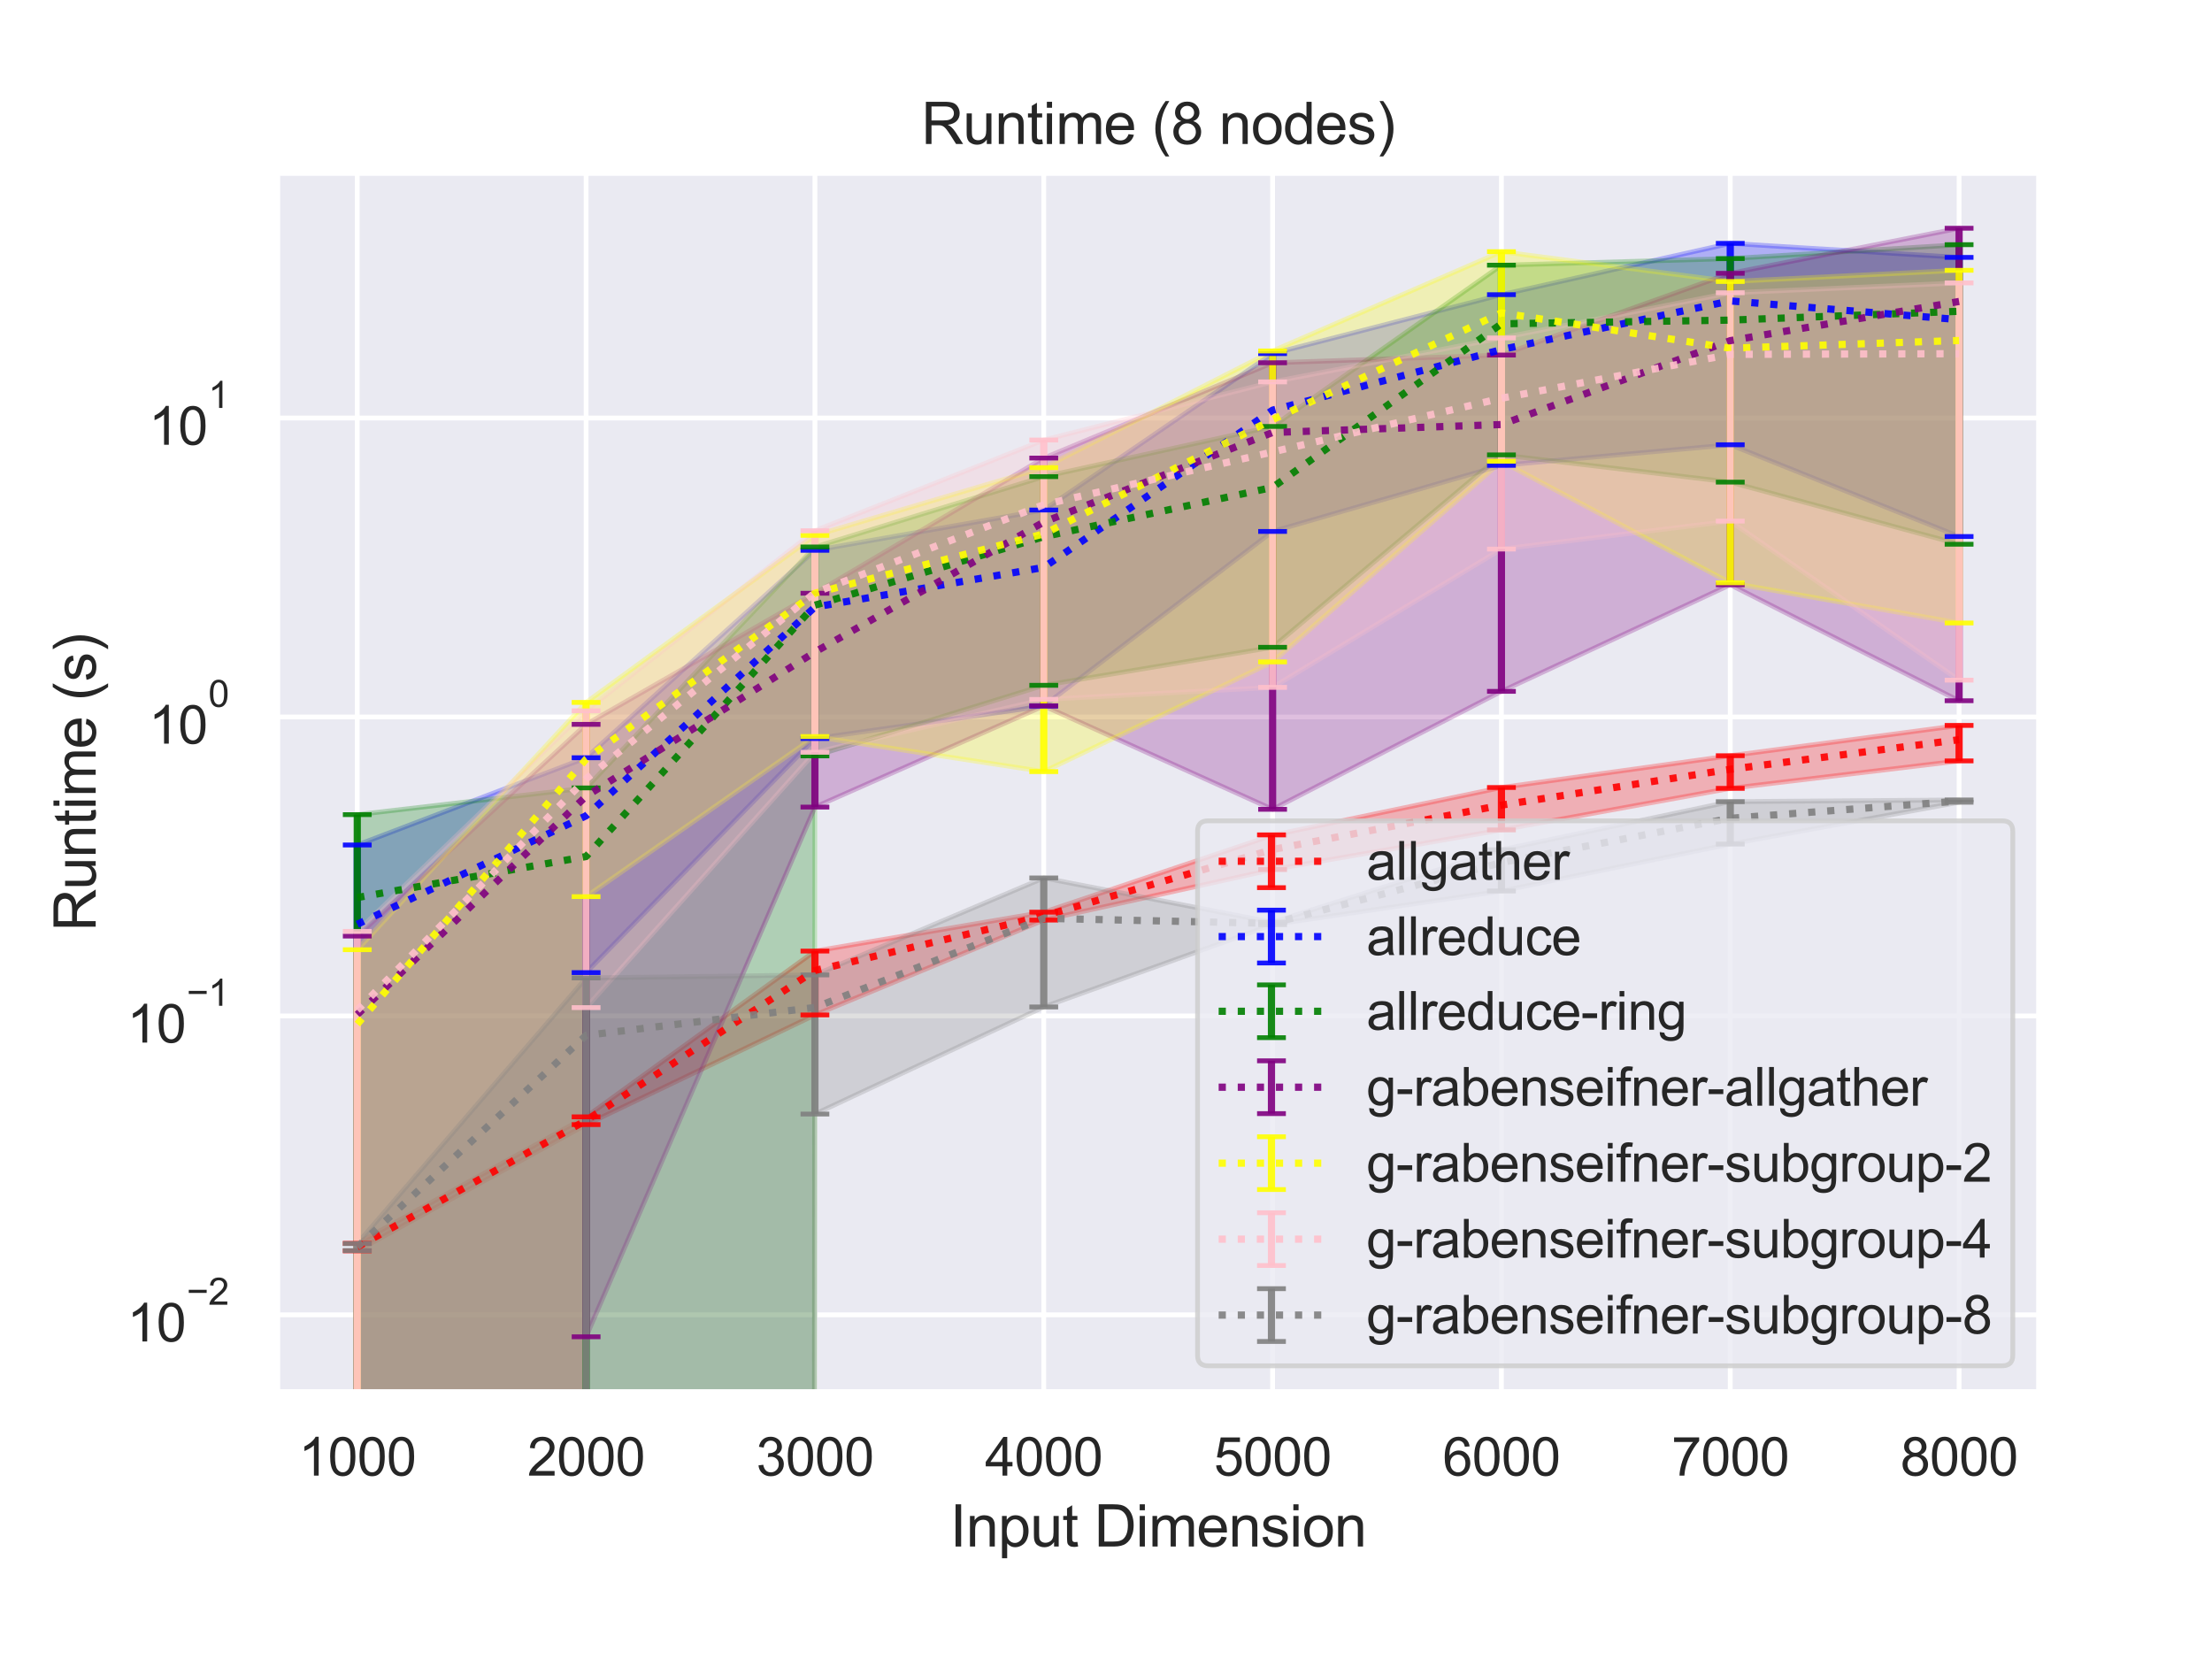 <?xml version="1.0" encoding="utf-8" standalone="no"?>
<!DOCTYPE svg PUBLIC "-//W3C//DTD SVG 1.1//EN"
  "http://www.w3.org/Graphics/SVG/1.1/DTD/svg11.dtd">
<svg height="345.6pt" version="1.1" viewBox="0 0 460.8 345.6" width="460.8pt" xmlns="http://www.w3.org/2000/svg" xmlns:xlink="http://www.w3.org/1999/xlink">
 <defs>
  <style type="text/css">*{stroke-linecap:butt;stroke-linejoin:round;}</style>
 </defs>
 <g id="figure_1">
  <g id="patch_1">
   <path d="M 0 345.6 
L 460.8 345.6 
L 460.8 0 
L 0 0 
z
" style="fill:#ffffff;"/>
  </g>
  <g id="axes_1">
   <g id="patch_2">
    <path d="M 57.74 290.02 
L 424.8 290.02 
L 424.8 36 
L 57.74 36 
z
" style="fill:#eaeaf2;"/>
   </g>
   <g id="matplotlib.axis_1">
    <g id="xtick_1">
     <g id="line2d_1">
      <path clip-path="url(#p3036f8c3f8)" d="M 74.425 290.02 
L 74.425 36 
" style="fill:none;stroke:#ffffff;stroke-linecap:round;"/>
     </g>
     <g id="text_1">
      <!-- 1000 -->
      <g style="fill:#262626;" transform="translate(62.19 307.394)scale(0.11 -0.11)">
       <defs>
        <path d="M 2384 0 
L 1822 0 
L 1822 3584 
Q 1619 3391 1289 3197 
Q 959 3003 697 2906 
L 697 3450 
Q 1169 3672 1522 3987 
Q 1875 4303 2022 4600 
L 2384 4600 
L 2384 0 
z
" id="ArialMT-31" transform="scale(0.016)"/>
        <path d="M 266 2259 
Q 266 3072 433 3567 
Q 600 4063 929 4331 
Q 1259 4600 1759 4600 
Q 2128 4600 2406 4451 
Q 2684 4303 2865 4023 
Q 3047 3744 3150 3342 
Q 3253 2941 3253 2259 
Q 3253 1453 3087 958 
Q 2922 463 2592 192 
Q 2263 -78 1759 -78 
Q 1097 -78 719 397 
Q 266 969 266 2259 
z
M 844 2259 
Q 844 1131 1108 757 
Q 1372 384 1759 384 
Q 2147 384 2411 759 
Q 2675 1134 2675 2259 
Q 2675 3391 2411 3762 
Q 2147 4134 1753 4134 
Q 1366 4134 1134 3806 
Q 844 3388 844 2259 
z
" id="ArialMT-30" transform="scale(0.016)"/>
       </defs>
       <use xlink:href="#ArialMT-31"/>
       <use x="55.615" xlink:href="#ArialMT-30"/>
       <use x="111.23" xlink:href="#ArialMT-30"/>
       <use x="166.846" xlink:href="#ArialMT-30"/>
      </g>
     </g>
    </g>
    <g id="xtick_2">
     <g id="line2d_2">
      <path clip-path="url(#p3036f8c3f8)" d="M 122.095 290.02 
L 122.095 36 
" style="fill:none;stroke:#ffffff;stroke-linecap:round;"/>
     </g>
     <g id="text_2">
      <!-- 2000 -->
      <g style="fill:#262626;" transform="translate(109.861 307.394)scale(0.11 -0.11)">
       <defs>
        <path d="M 3222 541 
L 3222 0 
L 194 0 
Q 188 203 259 391 
Q 375 700 629 1000 
Q 884 1300 1366 1694 
Q 2113 2306 2375 2664 
Q 2638 3022 2638 3341 
Q 2638 3675 2398 3904 
Q 2159 4134 1775 4134 
Q 1369 4134 1125 3890 
Q 881 3647 878 3216 
L 300 3275 
Q 359 3922 746 4261 
Q 1134 4600 1788 4600 
Q 2447 4600 2831 4234 
Q 3216 3869 3216 3328 
Q 3216 3053 3103 2787 
Q 2991 2522 2730 2228 
Q 2469 1934 1863 1422 
Q 1356 997 1212 845 
Q 1069 694 975 541 
L 3222 541 
z
" id="ArialMT-32" transform="scale(0.016)"/>
       </defs>
       <use xlink:href="#ArialMT-32"/>
       <use x="55.615" xlink:href="#ArialMT-30"/>
       <use x="111.23" xlink:href="#ArialMT-30"/>
       <use x="166.846" xlink:href="#ArialMT-30"/>
      </g>
     </g>
    </g>
    <g id="xtick_3">
     <g id="line2d_3">
      <path clip-path="url(#p3036f8c3f8)" d="M 169.765 290.02 
L 169.765 36 
" style="fill:none;stroke:#ffffff;stroke-linecap:round;"/>
     </g>
     <g id="text_3">
      <!-- 3000 -->
      <g style="fill:#262626;" transform="translate(157.531 307.394)scale(0.11 -0.11)">
       <defs>
        <path d="M 269 1209 
L 831 1284 
Q 928 806 1161 595 
Q 1394 384 1728 384 
Q 2125 384 2398 659 
Q 2672 934 2672 1341 
Q 2672 1728 2419 1979 
Q 2166 2231 1775 2231 
Q 1616 2231 1378 2169 
L 1441 2663 
Q 1497 2656 1531 2656 
Q 1891 2656 2178 2843 
Q 2466 3031 2466 3422 
Q 2466 3731 2256 3934 
Q 2047 4138 1716 4138 
Q 1388 4138 1169 3931 
Q 950 3725 888 3313 
L 325 3413 
Q 428 3978 793 4289 
Q 1159 4600 1703 4600 
Q 2078 4600 2393 4439 
Q 2709 4278 2876 4000 
Q 3044 3722 3044 3409 
Q 3044 3113 2884 2869 
Q 2725 2625 2413 2481 
Q 2819 2388 3044 2092 
Q 3269 1797 3269 1353 
Q 3269 753 2831 336 
Q 2394 -81 1725 -81 
Q 1122 -81 723 278 
Q 325 638 269 1209 
z
" id="ArialMT-33" transform="scale(0.016)"/>
       </defs>
       <use xlink:href="#ArialMT-33"/>
       <use x="55.615" xlink:href="#ArialMT-30"/>
       <use x="111.23" xlink:href="#ArialMT-30"/>
       <use x="166.846" xlink:href="#ArialMT-30"/>
      </g>
     </g>
    </g>
    <g id="xtick_4">
     <g id="line2d_4">
      <path clip-path="url(#p3036f8c3f8)" d="M 217.435 290.02 
L 217.435 36 
" style="fill:none;stroke:#ffffff;stroke-linecap:round;"/>
     </g>
     <g id="text_4">
      <!-- 4000 -->
      <g style="fill:#262626;" transform="translate(205.201 307.394)scale(0.11 -0.11)">
       <defs>
        <path d="M 2069 0 
L 2069 1097 
L 81 1097 
L 81 1613 
L 2172 4581 
L 2631 4581 
L 2631 1613 
L 3250 1613 
L 3250 1097 
L 2631 1097 
L 2631 0 
L 2069 0 
z
M 2069 1613 
L 2069 3678 
L 634 1613 
L 2069 1613 
z
" id="ArialMT-34" transform="scale(0.016)"/>
       </defs>
       <use xlink:href="#ArialMT-34"/>
       <use x="55.615" xlink:href="#ArialMT-30"/>
       <use x="111.23" xlink:href="#ArialMT-30"/>
       <use x="166.846" xlink:href="#ArialMT-30"/>
      </g>
     </g>
    </g>
    <g id="xtick_5">
     <g id="line2d_5">
      <path clip-path="url(#p3036f8c3f8)" d="M 265.105 290.02 
L 265.105 36 
" style="fill:none;stroke:#ffffff;stroke-linecap:round;"/>
     </g>
     <g id="text_5">
      <!-- 5000 -->
      <g style="fill:#262626;" transform="translate(252.871 307.394)scale(0.11 -0.11)">
       <defs>
        <path d="M 266 1200 
L 856 1250 
Q 922 819 1161 601 
Q 1400 384 1738 384 
Q 2144 384 2425 690 
Q 2706 997 2706 1503 
Q 2706 1984 2436 2262 
Q 2166 2541 1728 2541 
Q 1456 2541 1237 2417 
Q 1019 2294 894 2097 
L 366 2166 
L 809 4519 
L 3088 4519 
L 3088 3981 
L 1259 3981 
L 1013 2750 
Q 1425 3038 1878 3038 
Q 2478 3038 2890 2622 
Q 3303 2206 3303 1553 
Q 3303 931 2941 478 
Q 2500 -78 1738 -78 
Q 1113 -78 717 272 
Q 322 622 266 1200 
z
" id="ArialMT-35" transform="scale(0.016)"/>
       </defs>
       <use xlink:href="#ArialMT-35"/>
       <use x="55.615" xlink:href="#ArialMT-30"/>
       <use x="111.23" xlink:href="#ArialMT-30"/>
       <use x="166.846" xlink:href="#ArialMT-30"/>
      </g>
     </g>
    </g>
    <g id="xtick_6">
     <g id="line2d_6">
      <path clip-path="url(#p3036f8c3f8)" d="M 312.775 290.02 
L 312.775 36 
" style="fill:none;stroke:#ffffff;stroke-linecap:round;"/>
     </g>
     <g id="text_6">
      <!-- 6000 -->
      <g style="fill:#262626;" transform="translate(300.541 307.394)scale(0.11 -0.11)">
       <defs>
        <path d="M 3184 3459 
L 2625 3416 
Q 2550 3747 2413 3897 
Q 2184 4138 1850 4138 
Q 1581 4138 1378 3988 
Q 1113 3794 959 3422 
Q 806 3050 800 2363 
Q 1003 2672 1297 2822 
Q 1591 2972 1913 2972 
Q 2475 2972 2870 2558 
Q 3266 2144 3266 1488 
Q 3266 1056 3080 686 
Q 2894 316 2569 119 
Q 2244 -78 1831 -78 
Q 1128 -78 684 439 
Q 241 956 241 2144 
Q 241 3472 731 4075 
Q 1159 4600 1884 4600 
Q 2425 4600 2770 4297 
Q 3116 3994 3184 3459 
z
M 888 1484 
Q 888 1194 1011 928 
Q 1134 663 1356 523 
Q 1578 384 1822 384 
Q 2178 384 2434 671 
Q 2691 959 2691 1453 
Q 2691 1928 2437 2201 
Q 2184 2475 1800 2475 
Q 1419 2475 1153 2201 
Q 888 1928 888 1484 
z
" id="ArialMT-36" transform="scale(0.016)"/>
       </defs>
       <use xlink:href="#ArialMT-36"/>
       <use x="55.615" xlink:href="#ArialMT-30"/>
       <use x="111.23" xlink:href="#ArialMT-30"/>
       <use x="166.846" xlink:href="#ArialMT-30"/>
      </g>
     </g>
    </g>
    <g id="xtick_7">
     <g id="line2d_7">
      <path clip-path="url(#p3036f8c3f8)" d="M 360.445 290.02 
L 360.445 36 
" style="fill:none;stroke:#ffffff;stroke-linecap:round;"/>
     </g>
     <g id="text_7">
      <!-- 7000 -->
      <g style="fill:#262626;" transform="translate(348.211 307.394)scale(0.11 -0.11)">
       <defs>
        <path d="M 303 3981 
L 303 4522 
L 3269 4522 
L 3269 4084 
Q 2831 3619 2401 2847 
Q 1972 2075 1738 1259 
Q 1569 684 1522 0 
L 944 0 
Q 953 541 1156 1306 
Q 1359 2072 1739 2783 
Q 2119 3494 2547 3981 
L 303 3981 
z
" id="ArialMT-37" transform="scale(0.016)"/>
       </defs>
       <use xlink:href="#ArialMT-37"/>
       <use x="55.615" xlink:href="#ArialMT-30"/>
       <use x="111.23" xlink:href="#ArialMT-30"/>
       <use x="166.846" xlink:href="#ArialMT-30"/>
      </g>
     </g>
    </g>
    <g id="xtick_8">
     <g id="line2d_8">
      <path clip-path="url(#p3036f8c3f8)" d="M 408.115 290.02 
L 408.115 36 
" style="fill:none;stroke:#ffffff;stroke-linecap:round;"/>
     </g>
     <g id="text_8">
      <!-- 8000 -->
      <g style="fill:#262626;" transform="translate(395.881 307.394)scale(0.11 -0.11)">
       <defs>
        <path d="M 1131 2484 
Q 781 2613 612 2850 
Q 444 3088 444 3419 
Q 444 3919 803 4259 
Q 1163 4600 1759 4600 
Q 2359 4600 2725 4251 
Q 3091 3903 3091 3403 
Q 3091 3084 2923 2848 
Q 2756 2613 2416 2484 
Q 2838 2347 3058 2040 
Q 3278 1734 3278 1309 
Q 3278 722 2862 322 
Q 2447 -78 1769 -78 
Q 1091 -78 675 323 
Q 259 725 259 1325 
Q 259 1772 486 2073 
Q 713 2375 1131 2484 
z
M 1019 3438 
Q 1019 3113 1228 2906 
Q 1438 2700 1772 2700 
Q 2097 2700 2305 2904 
Q 2513 3109 2513 3406 
Q 2513 3716 2298 3927 
Q 2084 4138 1766 4138 
Q 1444 4138 1231 3931 
Q 1019 3725 1019 3438 
z
M 838 1322 
Q 838 1081 952 856 
Q 1066 631 1291 507 
Q 1516 384 1775 384 
Q 2178 384 2440 643 
Q 2703 903 2703 1303 
Q 2703 1709 2433 1975 
Q 2163 2241 1756 2241 
Q 1359 2241 1098 1978 
Q 838 1716 838 1322 
z
" id="ArialMT-38" transform="scale(0.016)"/>
       </defs>
       <use xlink:href="#ArialMT-38"/>
       <use x="55.615" xlink:href="#ArialMT-30"/>
       <use x="111.23" xlink:href="#ArialMT-30"/>
       <use x="166.846" xlink:href="#ArialMT-30"/>
      </g>
     </g>
    </g>
    <g id="text_9">
     <!-- Input Dimension -->
     <g style="fill:#262626;" transform="translate(197.916 322.169)scale(0.12 -0.12)">
      <defs>
       <path d="M 597 0 
L 597 4581 
L 1203 4581 
L 1203 0 
L 597 0 
z
" id="ArialMT-49" transform="scale(0.016)"/>
       <path d="M 422 0 
L 422 3319 
L 928 3319 
L 928 2847 
Q 1294 3394 1984 3394 
Q 2284 3394 2536 3286 
Q 2788 3178 2913 3003 
Q 3038 2828 3088 2588 
Q 3119 2431 3119 2041 
L 3119 0 
L 2556 0 
L 2556 2019 
Q 2556 2363 2490 2533 
Q 2425 2703 2258 2804 
Q 2091 2906 1866 2906 
Q 1506 2906 1245 2678 
Q 984 2450 984 1813 
L 984 0 
L 422 0 
z
" id="ArialMT-6e" transform="scale(0.016)"/>
       <path d="M 422 -1272 
L 422 3319 
L 934 3319 
L 934 2888 
Q 1116 3141 1344 3267 
Q 1572 3394 1897 3394 
Q 2322 3394 2647 3175 
Q 2972 2956 3137 2557 
Q 3303 2159 3303 1684 
Q 3303 1175 3120 767 
Q 2938 359 2589 142 
Q 2241 -75 1856 -75 
Q 1575 -75 1351 44 
Q 1128 163 984 344 
L 984 -1272 
L 422 -1272 
z
M 931 1641 
Q 931 1000 1190 694 
Q 1450 388 1819 388 
Q 2194 388 2461 705 
Q 2728 1022 2728 1688 
Q 2728 2322 2467 2637 
Q 2206 2953 1844 2953 
Q 1484 2953 1207 2617 
Q 931 2281 931 1641 
z
" id="ArialMT-70" transform="scale(0.016)"/>
       <path d="M 2597 0 
L 2597 488 
Q 2209 -75 1544 -75 
Q 1250 -75 995 37 
Q 741 150 617 320 
Q 494 491 444 738 
Q 409 903 409 1263 
L 409 3319 
L 972 3319 
L 972 1478 
Q 972 1038 1006 884 
Q 1059 663 1231 536 
Q 1403 409 1656 409 
Q 1909 409 2131 539 
Q 2353 669 2445 892 
Q 2538 1116 2538 1541 
L 2538 3319 
L 3100 3319 
L 3100 0 
L 2597 0 
z
" id="ArialMT-75" transform="scale(0.016)"/>
       <path d="M 1650 503 
L 1731 6 
Q 1494 -44 1306 -44 
Q 1000 -44 831 53 
Q 663 150 594 308 
Q 525 466 525 972 
L 525 2881 
L 113 2881 
L 113 3319 
L 525 3319 
L 525 4141 
L 1084 4478 
L 1084 3319 
L 1650 3319 
L 1650 2881 
L 1084 2881 
L 1084 941 
Q 1084 700 1114 631 
Q 1144 563 1211 522 
Q 1278 481 1403 481 
Q 1497 481 1650 503 
z
" id="ArialMT-74" transform="scale(0.016)"/>
       <path id="ArialMT-20" transform="scale(0.016)"/>
       <path d="M 494 0 
L 494 4581 
L 2072 4581 
Q 2606 4581 2888 4516 
Q 3281 4425 3559 4188 
Q 3922 3881 4101 3404 
Q 4281 2928 4281 2316 
Q 4281 1794 4159 1391 
Q 4038 988 3847 723 
Q 3656 459 3429 307 
Q 3203 156 2883 78 
Q 2563 0 2147 0 
L 494 0 
z
M 1100 541 
L 2078 541 
Q 2531 541 2789 625 
Q 3047 709 3200 863 
Q 3416 1078 3536 1442 
Q 3656 1806 3656 2325 
Q 3656 3044 3420 3430 
Q 3184 3816 2847 3947 
Q 2603 4041 2063 4041 
L 1100 4041 
L 1100 541 
z
" id="ArialMT-44" transform="scale(0.016)"/>
       <path d="M 425 3934 
L 425 4581 
L 988 4581 
L 988 3934 
L 425 3934 
z
M 425 0 
L 425 3319 
L 988 3319 
L 988 0 
L 425 0 
z
" id="ArialMT-69" transform="scale(0.016)"/>
       <path d="M 422 0 
L 422 3319 
L 925 3319 
L 925 2853 
Q 1081 3097 1340 3245 
Q 1600 3394 1931 3394 
Q 2300 3394 2536 3241 
Q 2772 3088 2869 2813 
Q 3263 3394 3894 3394 
Q 4388 3394 4653 3120 
Q 4919 2847 4919 2278 
L 4919 0 
L 4359 0 
L 4359 2091 
Q 4359 2428 4304 2576 
Q 4250 2725 4106 2815 
Q 3963 2906 3769 2906 
Q 3419 2906 3187 2673 
Q 2956 2441 2956 1928 
L 2956 0 
L 2394 0 
L 2394 2156 
Q 2394 2531 2256 2718 
Q 2119 2906 1806 2906 
Q 1569 2906 1367 2781 
Q 1166 2656 1075 2415 
Q 984 2175 984 1722 
L 984 0 
L 422 0 
z
" id="ArialMT-6d" transform="scale(0.016)"/>
       <path d="M 2694 1069 
L 3275 997 
Q 3138 488 2766 206 
Q 2394 -75 1816 -75 
Q 1088 -75 661 373 
Q 234 822 234 1631 
Q 234 2469 665 2931 
Q 1097 3394 1784 3394 
Q 2450 3394 2872 2941 
Q 3294 2488 3294 1666 
Q 3294 1616 3291 1516 
L 816 1516 
Q 847 969 1125 678 
Q 1403 388 1819 388 
Q 2128 388 2347 550 
Q 2566 713 2694 1069 
z
M 847 1978 
L 2700 1978 
Q 2663 2397 2488 2606 
Q 2219 2931 1791 2931 
Q 1403 2931 1139 2672 
Q 875 2413 847 1978 
z
" id="ArialMT-65" transform="scale(0.016)"/>
       <path d="M 197 991 
L 753 1078 
Q 800 744 1014 566 
Q 1228 388 1613 388 
Q 2000 388 2187 545 
Q 2375 703 2375 916 
Q 2375 1106 2209 1216 
Q 2094 1291 1634 1406 
Q 1016 1563 777 1677 
Q 538 1791 414 1992 
Q 291 2194 291 2438 
Q 291 2659 392 2848 
Q 494 3038 669 3163 
Q 800 3259 1026 3326 
Q 1253 3394 1513 3394 
Q 1903 3394 2198 3281 
Q 2494 3169 2634 2976 
Q 2775 2784 2828 2463 
L 2278 2388 
Q 2241 2644 2061 2787 
Q 1881 2931 1553 2931 
Q 1166 2931 1000 2803 
Q 834 2675 834 2503 
Q 834 2394 903 2306 
Q 972 2216 1119 2156 
Q 1203 2125 1616 2013 
Q 2213 1853 2448 1751 
Q 2684 1650 2818 1456 
Q 2953 1263 2953 975 
Q 2953 694 2789 445 
Q 2625 197 2315 61 
Q 2006 -75 1616 -75 
Q 969 -75 630 194 
Q 291 463 197 991 
z
" id="ArialMT-73" transform="scale(0.016)"/>
       <path d="M 213 1659 
Q 213 2581 725 3025 
Q 1153 3394 1769 3394 
Q 2453 3394 2887 2945 
Q 3322 2497 3322 1706 
Q 3322 1066 3130 698 
Q 2938 331 2570 128 
Q 2203 -75 1769 -75 
Q 1072 -75 642 372 
Q 213 819 213 1659 
z
M 791 1659 
Q 791 1022 1069 705 
Q 1347 388 1769 388 
Q 2188 388 2466 706 
Q 2744 1025 2744 1678 
Q 2744 2294 2464 2611 
Q 2184 2928 1769 2928 
Q 1347 2928 1069 2612 
Q 791 2297 791 1659 
z
" id="ArialMT-6f" transform="scale(0.016)"/>
      </defs>
      <use xlink:href="#ArialMT-49"/>
      <use x="27.783" xlink:href="#ArialMT-6e"/>
      <use x="83.398" xlink:href="#ArialMT-70"/>
      <use x="139.014" xlink:href="#ArialMT-75"/>
      <use x="194.629" xlink:href="#ArialMT-74"/>
      <use x="222.412" xlink:href="#ArialMT-20"/>
      <use x="250.195" xlink:href="#ArialMT-44"/>
      <use x="322.412" xlink:href="#ArialMT-69"/>
      <use x="344.629" xlink:href="#ArialMT-6d"/>
      <use x="427.93" xlink:href="#ArialMT-65"/>
      <use x="483.545" xlink:href="#ArialMT-6e"/>
      <use x="539.16" xlink:href="#ArialMT-73"/>
      <use x="589.16" xlink:href="#ArialMT-69"/>
      <use x="611.377" xlink:href="#ArialMT-6f"/>
      <use x="666.992" xlink:href="#ArialMT-6e"/>
     </g>
    </g>
   </g>
   <g id="matplotlib.axis_2">
    <g id="ytick_1">
     <g id="line2d_9">
      <path clip-path="url(#p3036f8c3f8)" d="M 57.74 273.898 
L 424.8 273.898 
" style="fill:none;stroke:#ffffff;stroke-linecap:round;"/>
     </g>
     <g id="text_10">
      <!-- $\mathdefault{10^{-2}}$ -->
      <g style="fill:#262626;" transform="translate(26.46 279.569)scale(0.11 -0.11)">
       <defs>
        <path d="M 3381 1997 
L 356 1997 
L 356 2522 
L 3381 2522 
L 3381 1997 
z
" id="ArialMT-2212" transform="scale(0.016)"/>
       </defs>
       <use transform="translate(0 0.994)" xlink:href="#ArialMT-31"/>
       <use transform="translate(55.615 0.994)" xlink:href="#ArialMT-30"/>
       <use transform="translate(112.973 70.688)scale(0.7)" xlink:href="#ArialMT-2212"/>
       <use transform="translate(153.852 70.688)scale(0.7)" xlink:href="#ArialMT-32"/>
      </g>
     </g>
    </g>
    <g id="ytick_2">
     <g id="line2d_10">
      <path clip-path="url(#p3036f8c3f8)" d="M 57.74 211.626 
L 424.8 211.626 
" style="fill:none;stroke:#ffffff;stroke-linecap:round;"/>
     </g>
     <g id="text_11">
      <!-- $\mathdefault{10^{-1}}$ -->
      <g style="fill:#262626;" transform="translate(26.46 217.298)scale(0.11 -0.11)">
       <use transform="translate(0 0.994)" xlink:href="#ArialMT-31"/>
       <use transform="translate(55.615 0.994)" xlink:href="#ArialMT-30"/>
       <use transform="translate(112.973 70.688)scale(0.7)" xlink:href="#ArialMT-2212"/>
       <use transform="translate(153.852 70.688)scale(0.7)" xlink:href="#ArialMT-31"/>
      </g>
     </g>
    </g>
    <g id="ytick_3">
     <g id="line2d_11">
      <path clip-path="url(#p3036f8c3f8)" d="M 57.74 149.355 
L 424.8 149.355 
" style="fill:none;stroke:#ffffff;stroke-linecap:round;"/>
     </g>
     <g id="text_12">
      <!-- $\mathdefault{10^{0}}$ -->
      <g style="fill:#262626;" transform="translate(30.97 155.027)scale(0.11 -0.11)">
       <use transform="translate(0 0.994)" xlink:href="#ArialMT-31"/>
       <use transform="translate(55.615 0.994)" xlink:href="#ArialMT-30"/>
       <use transform="translate(112.973 70.688)scale(0.7)" xlink:href="#ArialMT-30"/>
      </g>
     </g>
    </g>
    <g id="ytick_4">
     <g id="line2d_12">
      <path clip-path="url(#p3036f8c3f8)" d="M 57.74 87.084 
L 424.8 87.084 
" style="fill:none;stroke:#ffffff;stroke-linecap:round;"/>
     </g>
     <g id="text_13">
      <!-- $\mathdefault{10^{1}}$ -->
      <g style="fill:#262626;" transform="translate(30.97 92.756)scale(0.11 -0.11)">
       <use transform="translate(0 0.994)" xlink:href="#ArialMT-31"/>
       <use transform="translate(55.615 0.994)" xlink:href="#ArialMT-30"/>
       <use transform="translate(112.973 70.688)scale(0.7)" xlink:href="#ArialMT-31"/>
      </g>
     </g>
    </g>
    <g id="ytick_5"/>
    <g id="ytick_6"/>
    <g id="ytick_7"/>
    <g id="ytick_8"/>
    <g id="ytick_9"/>
    <g id="ytick_10"/>
    <g id="ytick_11"/>
    <g id="ytick_12"/>
    <g id="ytick_13"/>
    <g id="ytick_14"/>
    <g id="ytick_15"/>
    <g id="ytick_16"/>
    <g id="ytick_17"/>
    <g id="ytick_18"/>
    <g id="ytick_19"/>
    <g id="ytick_20"/>
    <g id="ytick_21"/>
    <g id="ytick_22"/>
    <g id="ytick_23"/>
    <g id="ytick_24"/>
    <g id="ytick_25"/>
    <g id="ytick_26"/>
    <g id="ytick_27"/>
    <g id="ytick_28"/>
    <g id="ytick_29"/>
    <g id="ytick_30"/>
    <g id="ytick_31"/>
    <g id="ytick_32"/>
    <g id="ytick_33"/>
    <g id="ytick_34"/>
    <g id="ytick_35"/>
    <g id="ytick_36"/>
    <g id="ytick_37"/>
    <g id="text_14">
     <!-- Runtime (s) -->
     <g style="fill:#262626;" transform="translate(19.934 194.013)rotate(-90)scale(0.12 -0.12)">
      <defs>
       <path d="M 503 0 
L 503 4581 
L 2534 4581 
Q 3147 4581 3465 4457 
Q 3784 4334 3975 4021 
Q 4166 3709 4166 3331 
Q 4166 2844 3850 2509 
Q 3534 2175 2875 2084 
Q 3116 1969 3241 1856 
Q 3506 1613 3744 1247 
L 4541 0 
L 3778 0 
L 3172 953 
Q 2906 1366 2734 1584 
Q 2563 1803 2427 1890 
Q 2291 1978 2150 2013 
Q 2047 2034 1813 2034 
L 1109 2034 
L 1109 0 
L 503 0 
z
M 1109 2559 
L 2413 2559 
Q 2828 2559 3062 2645 
Q 3297 2731 3419 2920 
Q 3541 3109 3541 3331 
Q 3541 3656 3305 3865 
Q 3069 4075 2559 4075 
L 1109 4075 
L 1109 2559 
z
" id="ArialMT-52" transform="scale(0.016)"/>
       <path d="M 1497 -1347 
Q 1031 -759 709 28 
Q 388 816 388 1659 
Q 388 2403 628 3084 
Q 909 3875 1497 4659 
L 1900 4659 
Q 1522 4009 1400 3731 
Q 1209 3300 1100 2831 
Q 966 2247 966 1656 
Q 966 153 1900 -1347 
L 1497 -1347 
z
" id="ArialMT-28" transform="scale(0.016)"/>
       <path d="M 791 -1347 
L 388 -1347 
Q 1322 153 1322 1656 
Q 1322 2244 1188 2822 
Q 1081 3291 891 3722 
Q 769 4003 388 4659 
L 791 4659 
Q 1378 3875 1659 3084 
Q 1900 2403 1900 1659 
Q 1900 816 1576 28 
Q 1253 -759 791 -1347 
z
" id="ArialMT-29" transform="scale(0.016)"/>
      </defs>
      <use xlink:href="#ArialMT-52"/>
      <use x="72.217" xlink:href="#ArialMT-75"/>
      <use x="127.832" xlink:href="#ArialMT-6e"/>
      <use x="183.447" xlink:href="#ArialMT-74"/>
      <use x="211.23" xlink:href="#ArialMT-69"/>
      <use x="233.447" xlink:href="#ArialMT-6d"/>
      <use x="316.748" xlink:href="#ArialMT-65"/>
      <use x="372.363" xlink:href="#ArialMT-20"/>
      <use x="400.146" xlink:href="#ArialMT-28"/>
      <use x="433.447" xlink:href="#ArialMT-73"/>
      <use x="483.447" xlink:href="#ArialMT-29"/>
     </g>
    </g>
   </g>
   <g id="PolyCollection_1">
    <defs>
     <path d="M 74.425 -86.582 
L 74.425 -85.025 
L 122.095 -111.32 
L 169.765 -134.17 
L 217.435 -153.93 
L 265.105 -164.457 
L 312.775 -172.716 
L 360.445 -181.371 
L 408.115 -187.087 
L 408.115 -194.483 
L 408.115 -194.483 
L 360.445 -188.17 
L 312.775 -181.55 
L 265.105 -171.609 
L 217.435 -155.577 
L 169.765 -147.473 
L 122.095 -112.938 
L 74.425 -86.582 
z
" id="mc463745970" style="stroke:#ff0000;stroke-opacity:0.25;"/>
    </defs>
    <g clip-path="url(#p3036f8c3f8)">
     <use style="fill:#ff0000;fill-opacity:0.25;stroke:#ff0000;stroke-opacity:0.25;" x="0" xlink:href="#mc463745970" y="345.6"/>
    </g>
   </g>
   <g id="PolyCollection_2">
    <path clip-path="url(#p3036f8c3f8)" d="M 74.425 176.026 
L 74.425 62420.474 
L 122.095 202.609 
L 169.765 153.853 
L 217.435 147.079 
L 265.105 110.707 
L 312.775 96.946 
L 360.445 92.652 
L 408.115 111.763 
L 408.115 53.616 
L 408.115 53.616 
L 360.445 50.696 
L 312.775 61.384 
L 265.105 73.663 
L 217.435 106.245 
L 169.765 114.641 
L 122.095 157.852 
L 74.425 176.026 
z
" style="fill:#0000ff;fill-opacity:0.25;stroke:#0000ff;stroke-opacity:0.25;"/>
   </g>
   <g id="PolyCollection_3">
    <path clip-path="url(#p3036f8c3f8)" d="M 74.425 169.702 
L 74.425 62420.474 
L 122.095 62420.474 
L 169.765 157.457 
L 217.435 142.762 
L 265.105 134.844 
L 312.775 94.76 
L 360.445 100.435 
L 408.115 113.372 
L 408.115 50.97 
L 408.115 50.97 
L 360.445 53.867 
L 312.775 55.243 
L 265.105 88.839 
L 217.435 99.296 
L 169.765 113.944 
L 122.095 164.139 
L 74.425 169.702 
z
" style="fill:#008000;fill-opacity:0.25;stroke:#008000;stroke-opacity:0.25;"/>
   </g>
   <g id="PolyCollection_4">
    <path clip-path="url(#p3036f8c3f8)" d="M 74.425 195.001 
L 74.425 62420.474 
L 122.095 278.474 
L 169.765 168.128 
L 217.435 147.051 
L 265.105 168.595 
L 312.775 144.02 
L 360.445 121.812 
L 408.115 145.979 
L 408.115 47.546 
L 408.115 47.546 
L 360.445 56.937 
L 312.775 73.962 
L 265.105 75.573 
L 217.435 95.426 
L 169.765 123.59 
L 122.095 150.896 
L 74.425 195.001 
z
" style="fill:#800080;fill-opacity:0.25;stroke:#800080;stroke-opacity:0.25;"/>
   </g>
   <g id="PolyCollection_5">
    <path clip-path="url(#p3036f8c3f8)" d="M 74.425 197.841 
L 74.425 62420.474 
L 122.095 186.786 
L 169.765 153.442 
L 217.435 160.741 
L 265.105 137.886 
L 312.775 96.097 
L 360.445 121.406 
L 408.115 129.78 
L 408.115 56.309 
L 408.115 56.309 
L 360.445 58.641 
L 312.775 52.425 
L 265.105 73.114 
L 217.435 97.419 
L 169.765 111.536 
L 122.095 146.325 
L 74.425 197.841 
z
" style="fill:#ffff00;fill-opacity:0.25;stroke:#ffff00;stroke-opacity:0.25;"/>
   </g>
   <g id="PolyCollection_6">
    <path clip-path="url(#p3036f8c3f8)" d="M 74.425 194.022 
L 74.425 62420.474 
L 122.095 209.905 
L 169.765 156.723 
L 217.435 145.707 
L 265.105 143.193 
L 312.775 114.385 
L 360.445 108.552 
L 408.115 141.683 
L 408.115 58.939 
L 408.115 58.939 
L 360.445 60.995 
L 312.775 70.398 
L 265.105 79.552 
L 217.435 91.668 
L 169.765 110.558 
L 122.095 148.079 
L 74.425 194.022 
z
" style="fill:#ffc0cb;fill-opacity:0.25;stroke:#ffc0cb;stroke-opacity:0.25;"/>
   </g>
   <g id="PolyCollection_7">
    <path clip-path="url(#p3036f8c3f8)" d="M 74.425 259.069 
L 74.425 260.517 
L 122.095 62420.474 
L 169.765 232.078 
L 217.435 209.768 
L 265.105 192.615 
L 312.775 185.612 
L 360.445 175.833 
L 408.115 167.123 
L 408.115 166.641 
L 408.115 166.641 
L 360.445 166.998 
L 312.775 177.02 
L 265.105 192.13 
L 217.435 182.886 
L 169.765 203.093 
L 122.095 203.726 
L 74.425 259.069 
z
" style="fill:#808080;fill-opacity:0.25;stroke:#808080;stroke-opacity:0.25;"/>
   </g>
   <g id="LineCollection_1">
    <path clip-path="url(#p3036f8c3f8)" d="M 74.425 260.575 
L 74.425 259.018 
" style="fill:none;stroke:#ff0000;stroke-opacity:0.9;stroke-width:1.5;"/>
    <path clip-path="url(#p3036f8c3f8)" d="M 122.095 234.28 
L 122.095 232.662 
" style="fill:none;stroke:#ff0000;stroke-opacity:0.9;stroke-width:1.5;"/>
    <path clip-path="url(#p3036f8c3f8)" d="M 169.765 211.43 
L 169.765 198.127 
" style="fill:none;stroke:#ff0000;stroke-opacity:0.9;stroke-width:1.5;"/>
    <path clip-path="url(#p3036f8c3f8)" d="M 217.435 191.67 
L 217.435 190.023 
" style="fill:none;stroke:#ff0000;stroke-opacity:0.9;stroke-width:1.5;"/>
    <path clip-path="url(#p3036f8c3f8)" d="M 265.105 181.143 
L 265.105 173.991 
" style="fill:none;stroke:#ff0000;stroke-opacity:0.9;stroke-width:1.5;"/>
    <path clip-path="url(#p3036f8c3f8)" d="M 312.775 172.884 
L 312.775 164.05 
" style="fill:none;stroke:#ff0000;stroke-opacity:0.9;stroke-width:1.5;"/>
    <path clip-path="url(#p3036f8c3f8)" d="M 360.445 164.229 
L 360.445 157.43 
" style="fill:none;stroke:#ff0000;stroke-opacity:0.9;stroke-width:1.5;"/>
    <path clip-path="url(#p3036f8c3f8)" d="M 408.115 158.513 
L 408.115 151.117 
" style="fill:none;stroke:#ff0000;stroke-opacity:0.9;stroke-width:1.5;"/>
   </g>
   <g id="LineCollection_2">
    <path clip-path="url(#p3036f8c3f8)" d="M 74.425 346.6 
L 74.425 176.026 
" style="fill:none;stroke:#0000ff;stroke-opacity:0.9;stroke-width:1.5;"/>
    <path clip-path="url(#p3036f8c3f8)" d="M 122.095 202.609 
L 122.095 157.852 
" style="fill:none;stroke:#0000ff;stroke-opacity:0.9;stroke-width:1.5;"/>
    <path clip-path="url(#p3036f8c3f8)" d="M 169.765 153.853 
L 169.765 114.641 
" style="fill:none;stroke:#0000ff;stroke-opacity:0.9;stroke-width:1.5;"/>
    <path clip-path="url(#p3036f8c3f8)" d="M 217.435 147.079 
L 217.435 106.245 
" style="fill:none;stroke:#0000ff;stroke-opacity:0.9;stroke-width:1.5;"/>
    <path clip-path="url(#p3036f8c3f8)" d="M 265.105 110.707 
L 265.105 73.663 
" style="fill:none;stroke:#0000ff;stroke-opacity:0.9;stroke-width:1.5;"/>
    <path clip-path="url(#p3036f8c3f8)" d="M 312.775 96.946 
L 312.775 61.384 
" style="fill:none;stroke:#0000ff;stroke-opacity:0.9;stroke-width:1.5;"/>
    <path clip-path="url(#p3036f8c3f8)" d="M 360.445 92.652 
L 360.445 50.696 
" style="fill:none;stroke:#0000ff;stroke-opacity:0.9;stroke-width:1.5;"/>
    <path clip-path="url(#p3036f8c3f8)" d="M 408.115 111.763 
L 408.115 53.616 
" style="fill:none;stroke:#0000ff;stroke-opacity:0.9;stroke-width:1.5;"/>
   </g>
   <g id="LineCollection_3">
    <path clip-path="url(#p3036f8c3f8)" d="M 74.425 346.6 
L 74.425 169.702 
" style="fill:none;stroke:#008000;stroke-opacity:0.9;stroke-width:1.5;"/>
    <path clip-path="url(#p3036f8c3f8)" d="M 122.095 346.6 
L 122.095 164.139 
" style="fill:none;stroke:#008000;stroke-opacity:0.9;stroke-width:1.5;"/>
    <path clip-path="url(#p3036f8c3f8)" d="M 169.765 157.457 
L 169.765 113.944 
" style="fill:none;stroke:#008000;stroke-opacity:0.9;stroke-width:1.5;"/>
    <path clip-path="url(#p3036f8c3f8)" d="M 217.435 142.762 
L 217.435 99.296 
" style="fill:none;stroke:#008000;stroke-opacity:0.9;stroke-width:1.5;"/>
    <path clip-path="url(#p3036f8c3f8)" d="M 265.105 134.844 
L 265.105 88.839 
" style="fill:none;stroke:#008000;stroke-opacity:0.9;stroke-width:1.5;"/>
    <path clip-path="url(#p3036f8c3f8)" d="M 312.775 94.76 
L 312.775 55.243 
" style="fill:none;stroke:#008000;stroke-opacity:0.9;stroke-width:1.5;"/>
    <path clip-path="url(#p3036f8c3f8)" d="M 360.445 100.435 
L 360.445 53.867 
" style="fill:none;stroke:#008000;stroke-opacity:0.9;stroke-width:1.5;"/>
    <path clip-path="url(#p3036f8c3f8)" d="M 408.115 113.372 
L 408.115 50.97 
" style="fill:none;stroke:#008000;stroke-opacity:0.9;stroke-width:1.5;"/>
   </g>
   <g id="LineCollection_4">
    <path clip-path="url(#p3036f8c3f8)" d="M 74.425 346.6 
L 74.425 195.001 
" style="fill:none;stroke:#800080;stroke-opacity:0.9;stroke-width:1.5;"/>
    <path clip-path="url(#p3036f8c3f8)" d="M 122.095 278.474 
L 122.095 150.896 
" style="fill:none;stroke:#800080;stroke-opacity:0.9;stroke-width:1.5;"/>
    <path clip-path="url(#p3036f8c3f8)" d="M 169.765 168.128 
L 169.765 123.59 
" style="fill:none;stroke:#800080;stroke-opacity:0.9;stroke-width:1.5;"/>
    <path clip-path="url(#p3036f8c3f8)" d="M 217.435 147.051 
L 217.435 95.426 
" style="fill:none;stroke:#800080;stroke-opacity:0.9;stroke-width:1.5;"/>
    <path clip-path="url(#p3036f8c3f8)" d="M 265.105 168.595 
L 265.105 75.573 
" style="fill:none;stroke:#800080;stroke-opacity:0.9;stroke-width:1.5;"/>
    <path clip-path="url(#p3036f8c3f8)" d="M 312.775 144.02 
L 312.775 73.962 
" style="fill:none;stroke:#800080;stroke-opacity:0.9;stroke-width:1.5;"/>
    <path clip-path="url(#p3036f8c3f8)" d="M 360.445 121.812 
L 360.445 56.937 
" style="fill:none;stroke:#800080;stroke-opacity:0.9;stroke-width:1.5;"/>
    <path clip-path="url(#p3036f8c3f8)" d="M 408.115 145.979 
L 408.115 47.546 
" style="fill:none;stroke:#800080;stroke-opacity:0.9;stroke-width:1.5;"/>
   </g>
   <g id="LineCollection_5">
    <path clip-path="url(#p3036f8c3f8)" d="M 74.425 346.6 
L 74.425 197.841 
" style="fill:none;stroke:#ffff00;stroke-opacity:0.9;stroke-width:1.5;"/>
    <path clip-path="url(#p3036f8c3f8)" d="M 122.095 186.786 
L 122.095 146.325 
" style="fill:none;stroke:#ffff00;stroke-opacity:0.9;stroke-width:1.5;"/>
    <path clip-path="url(#p3036f8c3f8)" d="M 169.765 153.442 
L 169.765 111.536 
" style="fill:none;stroke:#ffff00;stroke-opacity:0.9;stroke-width:1.5;"/>
    <path clip-path="url(#p3036f8c3f8)" d="M 217.435 160.741 
L 217.435 97.419 
" style="fill:none;stroke:#ffff00;stroke-opacity:0.9;stroke-width:1.5;"/>
    <path clip-path="url(#p3036f8c3f8)" d="M 265.105 137.886 
L 265.105 73.114 
" style="fill:none;stroke:#ffff00;stroke-opacity:0.9;stroke-width:1.5;"/>
    <path clip-path="url(#p3036f8c3f8)" d="M 312.775 96.097 
L 312.775 52.425 
" style="fill:none;stroke:#ffff00;stroke-opacity:0.9;stroke-width:1.5;"/>
    <path clip-path="url(#p3036f8c3f8)" d="M 360.445 121.406 
L 360.445 58.641 
" style="fill:none;stroke:#ffff00;stroke-opacity:0.9;stroke-width:1.5;"/>
    <path clip-path="url(#p3036f8c3f8)" d="M 408.115 129.78 
L 408.115 56.309 
" style="fill:none;stroke:#ffff00;stroke-opacity:0.9;stroke-width:1.5;"/>
   </g>
   <g id="LineCollection_6">
    <path clip-path="url(#p3036f8c3f8)" d="M 74.425 346.6 
L 74.425 194.022 
" style="fill:none;stroke:#ffc0cb;stroke-opacity:0.9;stroke-width:1.5;"/>
    <path clip-path="url(#p3036f8c3f8)" d="M 122.095 209.905 
L 122.095 148.079 
" style="fill:none;stroke:#ffc0cb;stroke-opacity:0.9;stroke-width:1.5;"/>
    <path clip-path="url(#p3036f8c3f8)" d="M 169.765 156.723 
L 169.765 110.558 
" style="fill:none;stroke:#ffc0cb;stroke-opacity:0.9;stroke-width:1.5;"/>
    <path clip-path="url(#p3036f8c3f8)" d="M 217.435 145.707 
L 217.435 91.668 
" style="fill:none;stroke:#ffc0cb;stroke-opacity:0.9;stroke-width:1.5;"/>
    <path clip-path="url(#p3036f8c3f8)" d="M 265.105 143.193 
L 265.105 79.552 
" style="fill:none;stroke:#ffc0cb;stroke-opacity:0.9;stroke-width:1.5;"/>
    <path clip-path="url(#p3036f8c3f8)" d="M 312.775 114.385 
L 312.775 70.398 
" style="fill:none;stroke:#ffc0cb;stroke-opacity:0.9;stroke-width:1.5;"/>
    <path clip-path="url(#p3036f8c3f8)" d="M 360.445 108.552 
L 360.445 60.995 
" style="fill:none;stroke:#ffc0cb;stroke-opacity:0.9;stroke-width:1.5;"/>
    <path clip-path="url(#p3036f8c3f8)" d="M 408.115 141.683 
L 408.115 58.939 
" style="fill:none;stroke:#ffc0cb;stroke-opacity:0.9;stroke-width:1.5;"/>
   </g>
   <g id="LineCollection_7">
    <path clip-path="url(#p3036f8c3f8)" d="M 74.425 260.517 
L 74.425 259.069 
" style="fill:none;stroke:#808080;stroke-opacity:0.9;stroke-width:1.5;"/>
    <path clip-path="url(#p3036f8c3f8)" d="M 122.095 346.6 
L 122.095 203.726 
" style="fill:none;stroke:#808080;stroke-opacity:0.9;stroke-width:1.5;"/>
    <path clip-path="url(#p3036f8c3f8)" d="M 169.765 232.078 
L 169.765 203.093 
" style="fill:none;stroke:#808080;stroke-opacity:0.9;stroke-width:1.5;"/>
    <path clip-path="url(#p3036f8c3f8)" d="M 217.435 209.768 
L 217.435 182.886 
" style="fill:none;stroke:#808080;stroke-opacity:0.9;stroke-width:1.5;"/>
    <path clip-path="url(#p3036f8c3f8)" d="M 265.105 192.615 
L 265.105 192.13 
" style="fill:none;stroke:#808080;stroke-opacity:0.9;stroke-width:1.5;"/>
    <path clip-path="url(#p3036f8c3f8)" d="M 312.775 185.612 
L 312.775 177.02 
" style="fill:none;stroke:#808080;stroke-opacity:0.9;stroke-width:1.5;"/>
    <path clip-path="url(#p3036f8c3f8)" d="M 360.445 175.833 
L 360.445 166.998 
" style="fill:none;stroke:#808080;stroke-opacity:0.9;stroke-width:1.5;"/>
    <path clip-path="url(#p3036f8c3f8)" d="M 408.115 167.123 
L 408.115 166.641 
" style="fill:none;stroke:#808080;stroke-opacity:0.9;stroke-width:1.5;"/>
   </g>
   <g id="line2d_13">
    <defs>
     <path d="M 3 0 
L -3 -0 
" id="m8895896460" style="stroke:#ff0000;stroke-opacity:0.9;"/>
    </defs>
    <g clip-path="url(#p3036f8c3f8)">
     <use style="fill:#ff0000;fill-opacity:0.9;stroke:#ff0000;stroke-opacity:0.9;" x="74.425" xlink:href="#m8895896460" y="260.575"/>
     <use style="fill:#ff0000;fill-opacity:0.9;stroke:#ff0000;stroke-opacity:0.9;" x="122.095" xlink:href="#m8895896460" y="234.28"/>
     <use style="fill:#ff0000;fill-opacity:0.9;stroke:#ff0000;stroke-opacity:0.9;" x="169.765" xlink:href="#m8895896460" y="211.43"/>
     <use style="fill:#ff0000;fill-opacity:0.9;stroke:#ff0000;stroke-opacity:0.9;" x="217.435" xlink:href="#m8895896460" y="191.67"/>
     <use style="fill:#ff0000;fill-opacity:0.9;stroke:#ff0000;stroke-opacity:0.9;" x="265.105" xlink:href="#m8895896460" y="181.143"/>
     <use style="fill:#ff0000;fill-opacity:0.9;stroke:#ff0000;stroke-opacity:0.9;" x="312.775" xlink:href="#m8895896460" y="172.884"/>
     <use style="fill:#ff0000;fill-opacity:0.9;stroke:#ff0000;stroke-opacity:0.9;" x="360.445" xlink:href="#m8895896460" y="164.229"/>
     <use style="fill:#ff0000;fill-opacity:0.9;stroke:#ff0000;stroke-opacity:0.9;" x="408.115" xlink:href="#m8895896460" y="158.513"/>
    </g>
   </g>
   <g id="line2d_14">
    <g clip-path="url(#p3036f8c3f8)">
     <use style="fill:#ff0000;fill-opacity:0.9;stroke:#ff0000;stroke-opacity:0.9;" x="74.425" xlink:href="#m8895896460" y="259.018"/>
     <use style="fill:#ff0000;fill-opacity:0.9;stroke:#ff0000;stroke-opacity:0.9;" x="122.095" xlink:href="#m8895896460" y="232.662"/>
     <use style="fill:#ff0000;fill-opacity:0.9;stroke:#ff0000;stroke-opacity:0.9;" x="169.765" xlink:href="#m8895896460" y="198.127"/>
     <use style="fill:#ff0000;fill-opacity:0.9;stroke:#ff0000;stroke-opacity:0.9;" x="217.435" xlink:href="#m8895896460" y="190.023"/>
     <use style="fill:#ff0000;fill-opacity:0.9;stroke:#ff0000;stroke-opacity:0.9;" x="265.105" xlink:href="#m8895896460" y="173.991"/>
     <use style="fill:#ff0000;fill-opacity:0.9;stroke:#ff0000;stroke-opacity:0.9;" x="312.775" xlink:href="#m8895896460" y="164.05"/>
     <use style="fill:#ff0000;fill-opacity:0.9;stroke:#ff0000;stroke-opacity:0.9;" x="360.445" xlink:href="#m8895896460" y="157.43"/>
     <use style="fill:#ff0000;fill-opacity:0.9;stroke:#ff0000;stroke-opacity:0.9;" x="408.115" xlink:href="#m8895896460" y="151.117"/>
    </g>
   </g>
   <g id="line2d_15">
    <defs>
     <path d="M 3 0 
L -3 -0 
" id="m5291c96eed" style="stroke:#0000ff;stroke-opacity:0.9;"/>
    </defs>
    <g clip-path="url(#p3036f8c3f8)">
     <use style="fill:#0000ff;fill-opacity:0.9;stroke:#0000ff;stroke-opacity:0.9;" x="103.184" xlink:href="#m5291c96eed" y="24884.2"/>
     <use style="fill:#0000ff;fill-opacity:0.9;stroke:#0000ff;stroke-opacity:0.9;" x="122.095" xlink:href="#m5291c96eed" y="202.609"/>
     <use style="fill:#0000ff;fill-opacity:0.9;stroke:#0000ff;stroke-opacity:0.9;" x="169.765" xlink:href="#m5291c96eed" y="153.853"/>
     <use style="fill:#0000ff;fill-opacity:0.9;stroke:#0000ff;stroke-opacity:0.9;" x="217.435" xlink:href="#m5291c96eed" y="147.079"/>
     <use style="fill:#0000ff;fill-opacity:0.9;stroke:#0000ff;stroke-opacity:0.9;" x="265.105" xlink:href="#m5291c96eed" y="110.707"/>
     <use style="fill:#0000ff;fill-opacity:0.9;stroke:#0000ff;stroke-opacity:0.9;" x="312.775" xlink:href="#m5291c96eed" y="96.946"/>
     <use style="fill:#0000ff;fill-opacity:0.9;stroke:#0000ff;stroke-opacity:0.9;" x="360.445" xlink:href="#m5291c96eed" y="92.652"/>
     <use style="fill:#0000ff;fill-opacity:0.9;stroke:#0000ff;stroke-opacity:0.9;" x="408.115" xlink:href="#m5291c96eed" y="111.763"/>
    </g>
   </g>
   <g id="line2d_16">
    <g clip-path="url(#p3036f8c3f8)">
     <use style="fill:#0000ff;fill-opacity:0.9;stroke:#0000ff;stroke-opacity:0.9;" x="74.425" xlink:href="#m5291c96eed" y="176.026"/>
     <use style="fill:#0000ff;fill-opacity:0.9;stroke:#0000ff;stroke-opacity:0.9;" x="122.095" xlink:href="#m5291c96eed" y="157.852"/>
     <use style="fill:#0000ff;fill-opacity:0.9;stroke:#0000ff;stroke-opacity:0.9;" x="169.765" xlink:href="#m5291c96eed" y="114.641"/>
     <use style="fill:#0000ff;fill-opacity:0.9;stroke:#0000ff;stroke-opacity:0.9;" x="217.435" xlink:href="#m5291c96eed" y="106.245"/>
     <use style="fill:#0000ff;fill-opacity:0.9;stroke:#0000ff;stroke-opacity:0.9;" x="265.105" xlink:href="#m5291c96eed" y="73.663"/>
     <use style="fill:#0000ff;fill-opacity:0.9;stroke:#0000ff;stroke-opacity:0.9;" x="312.775" xlink:href="#m5291c96eed" y="61.384"/>
     <use style="fill:#0000ff;fill-opacity:0.9;stroke:#0000ff;stroke-opacity:0.9;" x="360.445" xlink:href="#m5291c96eed" y="50.696"/>
     <use style="fill:#0000ff;fill-opacity:0.9;stroke:#0000ff;stroke-opacity:0.9;" x="408.115" xlink:href="#m5291c96eed" y="53.616"/>
    </g>
   </g>
   <g id="line2d_17">
    <defs>
     <path d="M 3 0 
L -3 -0 
" id="mc686de4d6b" style="stroke:#008000;stroke-opacity:0.9;"/>
    </defs>
    <g clip-path="url(#p3036f8c3f8)">
     <use style="fill:#008000;fill-opacity:0.9;stroke:#008000;stroke-opacity:0.9;" x="150.833" xlink:href="#mc686de4d6b" y="24884.2"/>
     <use style="fill:#008000;fill-opacity:0.9;stroke:#008000;stroke-opacity:0.9;" x="169.765" xlink:href="#mc686de4d6b" y="157.457"/>
     <use style="fill:#008000;fill-opacity:0.9;stroke:#008000;stroke-opacity:0.9;" x="217.435" xlink:href="#mc686de4d6b" y="142.762"/>
     <use style="fill:#008000;fill-opacity:0.9;stroke:#008000;stroke-opacity:0.9;" x="265.105" xlink:href="#mc686de4d6b" y="134.844"/>
     <use style="fill:#008000;fill-opacity:0.9;stroke:#008000;stroke-opacity:0.9;" x="312.775" xlink:href="#mc686de4d6b" y="94.76"/>
     <use style="fill:#008000;fill-opacity:0.9;stroke:#008000;stroke-opacity:0.9;" x="360.445" xlink:href="#mc686de4d6b" y="100.435"/>
     <use style="fill:#008000;fill-opacity:0.9;stroke:#008000;stroke-opacity:0.9;" x="408.115" xlink:href="#mc686de4d6b" y="113.372"/>
    </g>
   </g>
   <g id="line2d_18">
    <g clip-path="url(#p3036f8c3f8)">
     <use style="fill:#008000;fill-opacity:0.9;stroke:#008000;stroke-opacity:0.9;" x="74.425" xlink:href="#mc686de4d6b" y="169.702"/>
     <use style="fill:#008000;fill-opacity:0.9;stroke:#008000;stroke-opacity:0.9;" x="122.095" xlink:href="#mc686de4d6b" y="164.139"/>
     <use style="fill:#008000;fill-opacity:0.9;stroke:#008000;stroke-opacity:0.9;" x="169.765" xlink:href="#mc686de4d6b" y="113.944"/>
     <use style="fill:#008000;fill-opacity:0.9;stroke:#008000;stroke-opacity:0.9;" x="217.435" xlink:href="#mc686de4d6b" y="99.296"/>
     <use style="fill:#008000;fill-opacity:0.9;stroke:#008000;stroke-opacity:0.9;" x="265.105" xlink:href="#mc686de4d6b" y="88.839"/>
     <use style="fill:#008000;fill-opacity:0.9;stroke:#008000;stroke-opacity:0.9;" x="312.775" xlink:href="#mc686de4d6b" y="55.243"/>
     <use style="fill:#008000;fill-opacity:0.9;stroke:#008000;stroke-opacity:0.9;" x="360.445" xlink:href="#mc686de4d6b" y="53.867"/>
     <use style="fill:#008000;fill-opacity:0.9;stroke:#008000;stroke-opacity:0.9;" x="408.115" xlink:href="#mc686de4d6b" y="50.97"/>
    </g>
   </g>
   <g id="line2d_19">
    <defs>
     <path d="M 3 0 
L -3 -0 
" id="mdf6035a4e4" style="stroke:#800080;stroke-opacity:0.9;"/>
    </defs>
    <g clip-path="url(#p3036f8c3f8)">
     <use style="fill:#800080;fill-opacity:0.9;stroke:#800080;stroke-opacity:0.9;" x="103.219" xlink:href="#mdf6035a4e4" y="24884.2"/>
     <use style="fill:#800080;fill-opacity:0.9;stroke:#800080;stroke-opacity:0.9;" x="122.095" xlink:href="#mdf6035a4e4" y="278.474"/>
     <use style="fill:#800080;fill-opacity:0.9;stroke:#800080;stroke-opacity:0.9;" x="169.765" xlink:href="#mdf6035a4e4" y="168.128"/>
     <use style="fill:#800080;fill-opacity:0.9;stroke:#800080;stroke-opacity:0.9;" x="217.435" xlink:href="#mdf6035a4e4" y="147.051"/>
     <use style="fill:#800080;fill-opacity:0.9;stroke:#800080;stroke-opacity:0.9;" x="265.105" xlink:href="#mdf6035a4e4" y="168.595"/>
     <use style="fill:#800080;fill-opacity:0.9;stroke:#800080;stroke-opacity:0.9;" x="312.775" xlink:href="#mdf6035a4e4" y="144.02"/>
     <use style="fill:#800080;fill-opacity:0.9;stroke:#800080;stroke-opacity:0.9;" x="360.445" xlink:href="#mdf6035a4e4" y="121.812"/>
     <use style="fill:#800080;fill-opacity:0.9;stroke:#800080;stroke-opacity:0.9;" x="408.115" xlink:href="#mdf6035a4e4" y="145.979"/>
    </g>
   </g>
   <g id="line2d_20">
    <g clip-path="url(#p3036f8c3f8)">
     <use style="fill:#800080;fill-opacity:0.9;stroke:#800080;stroke-opacity:0.9;" x="74.425" xlink:href="#mdf6035a4e4" y="195.001"/>
     <use style="fill:#800080;fill-opacity:0.9;stroke:#800080;stroke-opacity:0.9;" x="122.095" xlink:href="#mdf6035a4e4" y="150.896"/>
     <use style="fill:#800080;fill-opacity:0.9;stroke:#800080;stroke-opacity:0.9;" x="169.765" xlink:href="#mdf6035a4e4" y="123.59"/>
     <use style="fill:#800080;fill-opacity:0.9;stroke:#800080;stroke-opacity:0.9;" x="217.435" xlink:href="#mdf6035a4e4" y="95.426"/>
     <use style="fill:#800080;fill-opacity:0.9;stroke:#800080;stroke-opacity:0.9;" x="265.105" xlink:href="#mdf6035a4e4" y="75.573"/>
     <use style="fill:#800080;fill-opacity:0.9;stroke:#800080;stroke-opacity:0.9;" x="312.775" xlink:href="#mdf6035a4e4" y="73.962"/>
     <use style="fill:#800080;fill-opacity:0.9;stroke:#800080;stroke-opacity:0.9;" x="360.445" xlink:href="#mdf6035a4e4" y="56.937"/>
     <use style="fill:#800080;fill-opacity:0.9;stroke:#800080;stroke-opacity:0.9;" x="408.115" xlink:href="#mdf6035a4e4" y="47.546"/>
    </g>
   </g>
   <g id="line2d_21">
    <defs>
     <path d="M 3 0 
L -3 -0 
" id="m8da4d5383a" style="stroke:#ffff00;stroke-opacity:0.9;"/>
    </defs>
    <g clip-path="url(#p3036f8c3f8)">
     <use style="fill:#ffff00;fill-opacity:0.9;stroke:#ffff00;stroke-opacity:0.9;" x="103.177" xlink:href="#m8da4d5383a" y="24884.2"/>
     <use style="fill:#ffff00;fill-opacity:0.9;stroke:#ffff00;stroke-opacity:0.9;" x="122.095" xlink:href="#m8da4d5383a" y="186.786"/>
     <use style="fill:#ffff00;fill-opacity:0.9;stroke:#ffff00;stroke-opacity:0.9;" x="169.765" xlink:href="#m8da4d5383a" y="153.442"/>
     <use style="fill:#ffff00;fill-opacity:0.9;stroke:#ffff00;stroke-opacity:0.9;" x="217.435" xlink:href="#m8da4d5383a" y="160.741"/>
     <use style="fill:#ffff00;fill-opacity:0.9;stroke:#ffff00;stroke-opacity:0.9;" x="265.105" xlink:href="#m8da4d5383a" y="137.886"/>
     <use style="fill:#ffff00;fill-opacity:0.9;stroke:#ffff00;stroke-opacity:0.9;" x="312.775" xlink:href="#m8da4d5383a" y="96.097"/>
     <use style="fill:#ffff00;fill-opacity:0.9;stroke:#ffff00;stroke-opacity:0.9;" x="360.445" xlink:href="#m8da4d5383a" y="121.406"/>
     <use style="fill:#ffff00;fill-opacity:0.9;stroke:#ffff00;stroke-opacity:0.9;" x="408.115" xlink:href="#m8da4d5383a" y="129.78"/>
    </g>
   </g>
   <g id="line2d_22">
    <g clip-path="url(#p3036f8c3f8)">
     <use style="fill:#ffff00;fill-opacity:0.9;stroke:#ffff00;stroke-opacity:0.9;" x="74.425" xlink:href="#m8da4d5383a" y="197.841"/>
     <use style="fill:#ffff00;fill-opacity:0.9;stroke:#ffff00;stroke-opacity:0.9;" x="122.095" xlink:href="#m8da4d5383a" y="146.325"/>
     <use style="fill:#ffff00;fill-opacity:0.9;stroke:#ffff00;stroke-opacity:0.9;" x="169.765" xlink:href="#m8da4d5383a" y="111.536"/>
     <use style="fill:#ffff00;fill-opacity:0.9;stroke:#ffff00;stroke-opacity:0.9;" x="217.435" xlink:href="#m8da4d5383a" y="97.419"/>
     <use style="fill:#ffff00;fill-opacity:0.9;stroke:#ffff00;stroke-opacity:0.9;" x="265.105" xlink:href="#m8da4d5383a" y="73.114"/>
     <use style="fill:#ffff00;fill-opacity:0.9;stroke:#ffff00;stroke-opacity:0.9;" x="312.775" xlink:href="#m8da4d5383a" y="52.425"/>
     <use style="fill:#ffff00;fill-opacity:0.9;stroke:#ffff00;stroke-opacity:0.9;" x="360.445" xlink:href="#m8da4d5383a" y="58.641"/>
     <use style="fill:#ffff00;fill-opacity:0.9;stroke:#ffff00;stroke-opacity:0.9;" x="408.115" xlink:href="#m8da4d5383a" y="56.309"/>
    </g>
   </g>
   <g id="line2d_23">
    <defs>
     <path d="M 3 0 
L -3 -0 
" id="m22138b1846" style="stroke:#ffc0cb;stroke-opacity:0.9;"/>
    </defs>
    <g clip-path="url(#p3036f8c3f8)">
     <use style="fill:#ffc0cb;fill-opacity:0.9;stroke:#ffc0cb;stroke-opacity:0.9;" x="103.187" xlink:href="#m22138b1846" y="24884.2"/>
     <use style="fill:#ffc0cb;fill-opacity:0.9;stroke:#ffc0cb;stroke-opacity:0.9;" x="122.095" xlink:href="#m22138b1846" y="209.905"/>
     <use style="fill:#ffc0cb;fill-opacity:0.9;stroke:#ffc0cb;stroke-opacity:0.9;" x="169.765" xlink:href="#m22138b1846" y="156.723"/>
     <use style="fill:#ffc0cb;fill-opacity:0.9;stroke:#ffc0cb;stroke-opacity:0.9;" x="217.435" xlink:href="#m22138b1846" y="145.707"/>
     <use style="fill:#ffc0cb;fill-opacity:0.9;stroke:#ffc0cb;stroke-opacity:0.9;" x="265.105" xlink:href="#m22138b1846" y="143.193"/>
     <use style="fill:#ffc0cb;fill-opacity:0.9;stroke:#ffc0cb;stroke-opacity:0.9;" x="312.775" xlink:href="#m22138b1846" y="114.385"/>
     <use style="fill:#ffc0cb;fill-opacity:0.9;stroke:#ffc0cb;stroke-opacity:0.9;" x="360.445" xlink:href="#m22138b1846" y="108.552"/>
     <use style="fill:#ffc0cb;fill-opacity:0.9;stroke:#ffc0cb;stroke-opacity:0.9;" x="408.115" xlink:href="#m22138b1846" y="141.683"/>
    </g>
   </g>
   <g id="line2d_24">
    <g clip-path="url(#p3036f8c3f8)">
     <use style="fill:#ffc0cb;fill-opacity:0.9;stroke:#ffc0cb;stroke-opacity:0.9;" x="74.425" xlink:href="#m22138b1846" y="194.022"/>
     <use style="fill:#ffc0cb;fill-opacity:0.9;stroke:#ffc0cb;stroke-opacity:0.9;" x="122.095" xlink:href="#m22138b1846" y="148.079"/>
     <use style="fill:#ffc0cb;fill-opacity:0.9;stroke:#ffc0cb;stroke-opacity:0.9;" x="169.765" xlink:href="#m22138b1846" y="110.558"/>
     <use style="fill:#ffc0cb;fill-opacity:0.9;stroke:#ffc0cb;stroke-opacity:0.9;" x="217.435" xlink:href="#m22138b1846" y="91.668"/>
     <use style="fill:#ffc0cb;fill-opacity:0.9;stroke:#ffc0cb;stroke-opacity:0.9;" x="265.105" xlink:href="#m22138b1846" y="79.552"/>
     <use style="fill:#ffc0cb;fill-opacity:0.9;stroke:#ffc0cb;stroke-opacity:0.9;" x="312.775" xlink:href="#m22138b1846" y="70.398"/>
     <use style="fill:#ffc0cb;fill-opacity:0.9;stroke:#ffc0cb;stroke-opacity:0.9;" x="360.445" xlink:href="#m22138b1846" y="60.995"/>
     <use style="fill:#ffc0cb;fill-opacity:0.9;stroke:#ffc0cb;stroke-opacity:0.9;" x="408.115" xlink:href="#m22138b1846" y="58.939"/>
    </g>
   </g>
   <g id="line2d_25">
    <defs>
     <path d="M 3 0 
L -3 -0 
" id="mce5f4f364f" style="stroke:#808080;stroke-opacity:0.9;"/>
    </defs>
    <g clip-path="url(#p3036f8c3f8)">
     <use style="fill:#808080;fill-opacity:0.9;stroke:#808080;stroke-opacity:0.9;" x="74.425" xlink:href="#mce5f4f364f" y="260.517"/>
     <use style="fill:#808080;fill-opacity:0.9;stroke:#808080;stroke-opacity:0.9;" x="93.308" xlink:href="#mce5f4f364f" y="24884.2"/>
     <use style="fill:#808080;fill-opacity:0.9;stroke:#808080;stroke-opacity:0.9;" x="150.868" xlink:href="#mce5f4f364f" y="24884.2"/>
     <use style="fill:#808080;fill-opacity:0.9;stroke:#808080;stroke-opacity:0.9;" x="169.765" xlink:href="#mce5f4f364f" y="232.078"/>
     <use style="fill:#808080;fill-opacity:0.9;stroke:#808080;stroke-opacity:0.9;" x="217.435" xlink:href="#mce5f4f364f" y="209.768"/>
     <use style="fill:#808080;fill-opacity:0.9;stroke:#808080;stroke-opacity:0.9;" x="265.105" xlink:href="#mce5f4f364f" y="192.615"/>
     <use style="fill:#808080;fill-opacity:0.9;stroke:#808080;stroke-opacity:0.9;" x="312.775" xlink:href="#mce5f4f364f" y="185.612"/>
     <use style="fill:#808080;fill-opacity:0.9;stroke:#808080;stroke-opacity:0.9;" x="360.445" xlink:href="#mce5f4f364f" y="175.833"/>
     <use style="fill:#808080;fill-opacity:0.9;stroke:#808080;stroke-opacity:0.9;" x="408.115" xlink:href="#mce5f4f364f" y="167.123"/>
    </g>
   </g>
   <g id="line2d_26">
    <g clip-path="url(#p3036f8c3f8)">
     <use style="fill:#808080;fill-opacity:0.9;stroke:#808080;stroke-opacity:0.9;" x="74.425" xlink:href="#mce5f4f364f" y="259.069"/>
     <use style="fill:#808080;fill-opacity:0.9;stroke:#808080;stroke-opacity:0.9;" x="122.095" xlink:href="#mce5f4f364f" y="203.726"/>
     <use style="fill:#808080;fill-opacity:0.9;stroke:#808080;stroke-opacity:0.9;" x="169.765" xlink:href="#mce5f4f364f" y="203.093"/>
     <use style="fill:#808080;fill-opacity:0.9;stroke:#808080;stroke-opacity:0.9;" x="217.435" xlink:href="#mce5f4f364f" y="182.886"/>
     <use style="fill:#808080;fill-opacity:0.9;stroke:#808080;stroke-opacity:0.9;" x="265.105" xlink:href="#mce5f4f364f" y="192.13"/>
     <use style="fill:#808080;fill-opacity:0.9;stroke:#808080;stroke-opacity:0.9;" x="312.775" xlink:href="#mce5f4f364f" y="177.02"/>
     <use style="fill:#808080;fill-opacity:0.9;stroke:#808080;stroke-opacity:0.9;" x="360.445" xlink:href="#mce5f4f364f" y="166.998"/>
     <use style="fill:#808080;fill-opacity:0.9;stroke:#808080;stroke-opacity:0.9;" x="408.115" xlink:href="#mce5f4f364f" y="166.641"/>
    </g>
   </g>
   <g id="line2d_27">
    <path clip-path="url(#p3036f8c3f8)" d="M 74.425 259.772 
L 122.095 233.398 
L 169.765 202.175 
L 217.435 190.813 
L 265.105 176.974 
L 312.775 167.723 
L 360.445 160.261 
L 408.115 154.093 
" style="fill:none;stroke:#ff0000;stroke-dasharray:1.5,2.475;stroke-dashoffset:0;stroke-opacity:0.9;stroke-width:1.5;"/>
   </g>
   <g id="line2d_28">
    <path clip-path="url(#p3036f8c3f8)" d="M 74.425 192.544 
L 122.095 169.942 
L 169.765 126.457 
L 217.435 118.198 
L 265.105 85.439 
L 312.775 72.825 
L 360.445 62.685 
L 408.115 66.587 
" style="fill:none;stroke:#0000ff;stroke-dasharray:1.5,2.475;stroke-dashoffset:0;stroke-opacity:0.9;stroke-width:1.5;"/>
   </g>
   <g id="line2d_29">
    <path clip-path="url(#p3036f8c3f8)" d="M 74.425 186.977 
L 122.095 178.429 
L 169.765 126.073 
L 217.435 111.803 
L 265.105 101.534 
L 312.775 67.455 
L 360.445 66.686 
L 408.115 64.848 
" style="fill:none;stroke:#008000;stroke-dasharray:1.5,2.475;stroke-dashoffset:0;stroke-opacity:0.9;stroke-width:1.5;"/>
   </g>
   <g id="line2d_30">
    <path clip-path="url(#p3036f8c3f8)" d="M 74.425 211.35 
L 122.095 165.868 
L 169.765 135.825 
L 217.435 108.75 
L 265.105 90.094 
L 312.775 88.439 
L 360.445 70.963 
L 408.115 62.798 
" style="fill:none;stroke:#800080;stroke-dasharray:1.5,2.475;stroke-dashoffset:0;stroke-opacity:0.9;stroke-width:1.5;"/>
   </g>
   <g id="line2d_31">
    <path clip-path="url(#p3036f8c3f8)" d="M 74.425 213.34 
L 122.095 158.138 
L 169.765 123.581 
L 217.435 111.217 
L 265.105 87.417 
L 312.775 65.173 
L 360.445 72.537 
L 408.115 70.932 
" style="fill:none;stroke:#ffff00;stroke-dasharray:1.5,2.475;stroke-dashoffset:0;stroke-opacity:0.9;stroke-width:1.5;"/>
   </g>
   <g id="line2d_32">
    <path clip-path="url(#p3036f8c3f8)" d="M 74.425 210.437 
L 122.095 162.26 
L 169.765 123.453 
L 217.435 105.135 
L 265.105 94.147 
L 312.775 82.957 
L 360.445 73.827 
L 408.115 73.686 
" style="fill:none;stroke:#ffc0cb;stroke-dasharray:1.5,2.475;stroke-dashoffset:0;stroke-opacity:0.9;stroke-width:1.5;"/>
   </g>
   <g id="line2d_33">
    <path clip-path="url(#p3036f8c3f8)" d="M 74.425 259.773 
L 122.095 215.685 
L 169.765 209.874 
L 217.435 191.303 
L 265.105 192.369 
L 312.775 179.693 
L 360.445 170.466 
L 408.115 166.875 
" style="fill:none;stroke:#808080;stroke-dasharray:1.5,2.475;stroke-dashoffset:0;stroke-opacity:0.9;stroke-width:1.5;"/>
   </g>
   <g id="patch_3">
    <path d="M 57.74 290.02 
L 57.74 36 
" style="fill:none;stroke:#ffffff;stroke-linecap:square;stroke-linejoin:miter;stroke-width:1.25;"/>
   </g>
   <g id="patch_4">
    <path d="M 424.8 290.02 
L 424.8 36 
" style="fill:none;stroke:#ffffff;stroke-linecap:square;stroke-linejoin:miter;stroke-width:1.25;"/>
   </g>
   <g id="patch_5">
    <path d="M 57.74 290.02 
L 424.8 290.02 
" style="fill:none;stroke:#ffffff;stroke-linecap:square;stroke-linejoin:miter;stroke-width:1.25;"/>
   </g>
   <g id="patch_6">
    <path d="M 57.74 36 
L 424.8 36 
" style="fill:none;stroke:#ffffff;stroke-linecap:square;stroke-linejoin:miter;stroke-width:1.25;"/>
   </g>
   <g id="text_15">
    <!-- Runtime (8 nodes) -->
    <g style="fill:#262626;" transform="translate(191.917 30)scale(0.12 -0.12)">
     <defs>
      <path d="M 2575 0 
L 2575 419 
Q 2259 -75 1647 -75 
Q 1250 -75 917 144 
Q 584 363 401 755 
Q 219 1147 219 1656 
Q 219 2153 384 2558 
Q 550 2963 881 3178 
Q 1213 3394 1622 3394 
Q 1922 3394 2156 3267 
Q 2391 3141 2538 2938 
L 2538 4581 
L 3097 4581 
L 3097 0 
L 2575 0 
z
M 797 1656 
Q 797 1019 1065 703 
Q 1334 388 1700 388 
Q 2069 388 2326 689 
Q 2584 991 2584 1609 
Q 2584 2291 2321 2609 
Q 2059 2928 1675 2928 
Q 1300 2928 1048 2622 
Q 797 2316 797 1656 
z
" id="ArialMT-64" transform="scale(0.016)"/>
     </defs>
     <use xlink:href="#ArialMT-52"/>
     <use x="72.217" xlink:href="#ArialMT-75"/>
     <use x="127.832" xlink:href="#ArialMT-6e"/>
     <use x="183.447" xlink:href="#ArialMT-74"/>
     <use x="211.23" xlink:href="#ArialMT-69"/>
     <use x="233.447" xlink:href="#ArialMT-6d"/>
     <use x="316.748" xlink:href="#ArialMT-65"/>
     <use x="372.363" xlink:href="#ArialMT-20"/>
     <use x="400.146" xlink:href="#ArialMT-28"/>
     <use x="433.447" xlink:href="#ArialMT-38"/>
     <use x="489.062" xlink:href="#ArialMT-20"/>
     <use x="516.846" xlink:href="#ArialMT-6e"/>
     <use x="572.461" xlink:href="#ArialMT-6f"/>
     <use x="628.076" xlink:href="#ArialMT-64"/>
     <use x="683.691" xlink:href="#ArialMT-65"/>
     <use x="739.307" xlink:href="#ArialMT-73"/>
     <use x="789.307" xlink:href="#ArialMT-29"/>
    </g>
   </g>
   <g id="legend_1">
    <g id="patch_7">
     <path d="M 251.669 284.52 
L 417.1 284.52 
Q 419.3 284.52 419.3 282.32 
L 419.3 173.191 
Q 419.3 170.991 417.1 170.991 
L 251.669 170.991 
Q 249.469 170.991 249.469 173.191 
L 249.469 282.32 
Q 249.469 284.52 251.669 284.52 
z
" style="fill:#eaeaf2;opacity:0.8;stroke:#cccccc;stroke-linejoin:miter;"/>
    </g>
    <g id="LineCollection_8">
     <path d="M 264.869 184.915 
L 264.869 173.915 
" style="fill:none;stroke:#ff0000;stroke-opacity:0.9;stroke-width:1.5;"/>
    </g>
    <g id="line2d_34">
     <g>
      <use style="fill:#ff0000;fill-opacity:0.9;stroke:#ff0000;stroke-opacity:0.9;" x="264.869" xlink:href="#m8895896460" y="184.915"/>
     </g>
    </g>
    <g id="line2d_35">
     <g>
      <use style="fill:#ff0000;fill-opacity:0.9;stroke:#ff0000;stroke-opacity:0.9;" x="264.869" xlink:href="#m8895896460" y="173.915"/>
     </g>
    </g>
    <g id="line2d_36">
     <path d="M 253.869 179.415 
L 275.869 179.415 
" style="fill:none;stroke:#ff0000;stroke-dasharray:1.5,2.475;stroke-dashoffset:0;stroke-opacity:0.9;stroke-width:1.5;"/>
    </g>
    <g id="line2d_37"/>
    <g id="text_16">
     <!-- allgather -->
     <g style="fill:#262626;" transform="translate(284.669 183.265)scale(0.11 -0.11)">
      <defs>
       <path d="M 2588 409 
Q 2275 144 1986 34 
Q 1697 -75 1366 -75 
Q 819 -75 525 192 
Q 231 459 231 875 
Q 231 1119 342 1320 
Q 453 1522 633 1644 
Q 813 1766 1038 1828 
Q 1203 1872 1538 1913 
Q 2219 1994 2541 2106 
Q 2544 2222 2544 2253 
Q 2544 2597 2384 2738 
Q 2169 2928 1744 2928 
Q 1347 2928 1158 2789 
Q 969 2650 878 2297 
L 328 2372 
Q 403 2725 575 2942 
Q 747 3159 1072 3276 
Q 1397 3394 1825 3394 
Q 2250 3394 2515 3294 
Q 2781 3194 2906 3042 
Q 3031 2891 3081 2659 
Q 3109 2516 3109 2141 
L 3109 1391 
Q 3109 606 3145 398 
Q 3181 191 3288 0 
L 2700 0 
Q 2613 175 2588 409 
z
M 2541 1666 
Q 2234 1541 1622 1453 
Q 1275 1403 1131 1340 
Q 988 1278 909 1158 
Q 831 1038 831 891 
Q 831 666 1001 516 
Q 1172 366 1500 366 
Q 1825 366 2078 508 
Q 2331 650 2450 897 
Q 2541 1088 2541 1459 
L 2541 1666 
z
" id="ArialMT-61" transform="scale(0.016)"/>
       <path d="M 409 0 
L 409 4581 
L 972 4581 
L 972 0 
L 409 0 
z
" id="ArialMT-6c" transform="scale(0.016)"/>
       <path d="M 319 -275 
L 866 -356 
Q 900 -609 1056 -725 
Q 1266 -881 1628 -881 
Q 2019 -881 2231 -725 
Q 2444 -569 2519 -288 
Q 2563 -116 2559 434 
Q 2191 0 1641 0 
Q 956 0 581 494 
Q 206 988 206 1678 
Q 206 2153 378 2554 
Q 550 2956 876 3175 
Q 1203 3394 1644 3394 
Q 2231 3394 2613 2919 
L 2613 3319 
L 3131 3319 
L 3131 450 
Q 3131 -325 2973 -648 
Q 2816 -972 2473 -1159 
Q 2131 -1347 1631 -1347 
Q 1038 -1347 672 -1080 
Q 306 -813 319 -275 
z
M 784 1719 
Q 784 1066 1043 766 
Q 1303 466 1694 466 
Q 2081 466 2343 764 
Q 2606 1063 2606 1700 
Q 2606 2309 2336 2618 
Q 2066 2928 1684 2928 
Q 1309 2928 1046 2623 
Q 784 2319 784 1719 
z
" id="ArialMT-67" transform="scale(0.016)"/>
       <path d="M 422 0 
L 422 4581 
L 984 4581 
L 984 2938 
Q 1378 3394 1978 3394 
Q 2347 3394 2619 3248 
Q 2891 3103 3008 2847 
Q 3125 2591 3125 2103 
L 3125 0 
L 2563 0 
L 2563 2103 
Q 2563 2525 2380 2717 
Q 2197 2909 1863 2909 
Q 1613 2909 1392 2779 
Q 1172 2650 1078 2428 
Q 984 2206 984 1816 
L 984 0 
L 422 0 
z
" id="ArialMT-68" transform="scale(0.016)"/>
       <path d="M 416 0 
L 416 3319 
L 922 3319 
L 922 2816 
Q 1116 3169 1280 3281 
Q 1444 3394 1641 3394 
Q 1925 3394 2219 3213 
L 2025 2691 
Q 1819 2813 1613 2813 
Q 1428 2813 1281 2702 
Q 1134 2591 1072 2394 
Q 978 2094 978 1738 
L 978 0 
L 416 0 
z
" id="ArialMT-72" transform="scale(0.016)"/>
      </defs>
      <use xlink:href="#ArialMT-61"/>
      <use x="55.615" xlink:href="#ArialMT-6c"/>
      <use x="77.832" xlink:href="#ArialMT-6c"/>
      <use x="100.049" xlink:href="#ArialMT-67"/>
      <use x="155.664" xlink:href="#ArialMT-61"/>
      <use x="211.279" xlink:href="#ArialMT-74"/>
      <use x="239.062" xlink:href="#ArialMT-68"/>
      <use x="294.678" xlink:href="#ArialMT-65"/>
      <use x="350.293" xlink:href="#ArialMT-72"/>
     </g>
    </g>
    <g id="LineCollection_9">
     <path d="M 264.869 200.604 
L 264.869 189.604 
" style="fill:none;stroke:#0000ff;stroke-opacity:0.9;stroke-width:1.5;"/>
    </g>
    <g id="line2d_38">
     <g>
      <use style="fill:#0000ff;fill-opacity:0.9;stroke:#0000ff;stroke-opacity:0.9;" x="264.869" xlink:href="#m5291c96eed" y="200.604"/>
     </g>
    </g>
    <g id="line2d_39">
     <g>
      <use style="fill:#0000ff;fill-opacity:0.9;stroke:#0000ff;stroke-opacity:0.9;" x="264.869" xlink:href="#m5291c96eed" y="189.604"/>
     </g>
    </g>
    <g id="line2d_40">
     <path d="M 253.869 195.104 
L 275.869 195.104 
" style="fill:none;stroke:#0000ff;stroke-dasharray:1.5,2.475;stroke-dashoffset:0;stroke-opacity:0.9;stroke-width:1.5;"/>
    </g>
    <g id="line2d_41"/>
    <g id="text_17">
     <!-- allreduce -->
     <g style="fill:#262626;" transform="translate(284.669 198.954)scale(0.11 -0.11)">
      <defs>
       <path d="M 2588 1216 
L 3141 1144 
Q 3050 572 2676 248 
Q 2303 -75 1759 -75 
Q 1078 -75 664 370 
Q 250 816 250 1647 
Q 250 2184 428 2587 
Q 606 2991 970 3192 
Q 1334 3394 1763 3394 
Q 2303 3394 2647 3120 
Q 2991 2847 3088 2344 
L 2541 2259 
Q 2463 2594 2264 2762 
Q 2066 2931 1784 2931 
Q 1359 2931 1093 2626 
Q 828 2322 828 1663 
Q 828 994 1084 691 
Q 1341 388 1753 388 
Q 2084 388 2306 591 
Q 2528 794 2588 1216 
z
" id="ArialMT-63" transform="scale(0.016)"/>
      </defs>
      <use xlink:href="#ArialMT-61"/>
      <use x="55.615" xlink:href="#ArialMT-6c"/>
      <use x="77.832" xlink:href="#ArialMT-6c"/>
      <use x="100.049" xlink:href="#ArialMT-72"/>
      <use x="133.35" xlink:href="#ArialMT-65"/>
      <use x="188.965" xlink:href="#ArialMT-64"/>
      <use x="244.58" xlink:href="#ArialMT-75"/>
      <use x="300.195" xlink:href="#ArialMT-63"/>
      <use x="350.195" xlink:href="#ArialMT-65"/>
     </g>
    </g>
    <g id="LineCollection_10">
     <path d="M 264.869 216.164 
L 264.869 205.164 
" style="fill:none;stroke:#008000;stroke-opacity:0.9;stroke-width:1.5;"/>
    </g>
    <g id="line2d_42">
     <g>
      <use style="fill:#008000;fill-opacity:0.9;stroke:#008000;stroke-opacity:0.9;" x="264.869" xlink:href="#mc686de4d6b" y="216.164"/>
     </g>
    </g>
    <g id="line2d_43">
     <g>
      <use style="fill:#008000;fill-opacity:0.9;stroke:#008000;stroke-opacity:0.9;" x="264.869" xlink:href="#mc686de4d6b" y="205.164"/>
     </g>
    </g>
    <g id="line2d_44">
     <path d="M 253.869 210.664 
L 275.869 210.664 
" style="fill:none;stroke:#008000;stroke-dasharray:1.5,2.475;stroke-dashoffset:0;stroke-opacity:0.9;stroke-width:1.5;"/>
    </g>
    <g id="line2d_45"/>
    <g id="text_18">
     <!-- allreduce-ring -->
     <g style="fill:#262626;" transform="translate(284.669 214.514)scale(0.11 -0.11)">
      <defs>
       <path d="M 203 1375 
L 203 1941 
L 1931 1941 
L 1931 1375 
L 203 1375 
z
" id="ArialMT-2d" transform="scale(0.016)"/>
      </defs>
      <use xlink:href="#ArialMT-61"/>
      <use x="55.615" xlink:href="#ArialMT-6c"/>
      <use x="77.832" xlink:href="#ArialMT-6c"/>
      <use x="100.049" xlink:href="#ArialMT-72"/>
      <use x="133.35" xlink:href="#ArialMT-65"/>
      <use x="188.965" xlink:href="#ArialMT-64"/>
      <use x="244.58" xlink:href="#ArialMT-75"/>
      <use x="300.195" xlink:href="#ArialMT-63"/>
      <use x="350.195" xlink:href="#ArialMT-65"/>
      <use x="405.811" xlink:href="#ArialMT-2d"/>
      <use x="439.111" xlink:href="#ArialMT-72"/>
      <use x="472.412" xlink:href="#ArialMT-69"/>
      <use x="494.629" xlink:href="#ArialMT-6e"/>
      <use x="550.244" xlink:href="#ArialMT-67"/>
     </g>
    </g>
    <g id="LineCollection_11">
     <path d="M 264.869 231.986 
L 264.869 220.986 
" style="fill:none;stroke:#800080;stroke-opacity:0.9;stroke-width:1.5;"/>
    </g>
    <g id="line2d_46">
     <g>
      <use style="fill:#800080;fill-opacity:0.9;stroke:#800080;stroke-opacity:0.9;" x="264.869" xlink:href="#mdf6035a4e4" y="231.986"/>
     </g>
    </g>
    <g id="line2d_47">
     <g>
      <use style="fill:#800080;fill-opacity:0.9;stroke:#800080;stroke-opacity:0.9;" x="264.869" xlink:href="#mdf6035a4e4" y="220.986"/>
     </g>
    </g>
    <g id="line2d_48">
     <path d="M 253.869 226.486 
L 275.869 226.486 
" style="fill:none;stroke:#800080;stroke-dasharray:1.5,2.475;stroke-dashoffset:0;stroke-opacity:0.9;stroke-width:1.5;"/>
    </g>
    <g id="line2d_49"/>
    <g id="text_19">
     <!-- g-rabenseifner-allgather -->
     <g style="fill:#262626;" transform="translate(284.669 230.336)scale(0.11 -0.11)">
      <defs>
       <path d="M 941 0 
L 419 0 
L 419 4581 
L 981 4581 
L 981 2947 
Q 1338 3394 1891 3394 
Q 2197 3394 2470 3270 
Q 2744 3147 2920 2923 
Q 3097 2700 3197 2384 
Q 3297 2069 3297 1709 
Q 3297 856 2875 390 
Q 2453 -75 1863 -75 
Q 1275 -75 941 416 
L 941 0 
z
M 934 1684 
Q 934 1088 1097 822 
Q 1363 388 1816 388 
Q 2184 388 2453 708 
Q 2722 1028 2722 1663 
Q 2722 2313 2464 2622 
Q 2206 2931 1841 2931 
Q 1472 2931 1203 2611 
Q 934 2291 934 1684 
z
" id="ArialMT-62" transform="scale(0.016)"/>
       <path d="M 556 0 
L 556 2881 
L 59 2881 
L 59 3319 
L 556 3319 
L 556 3672 
Q 556 4006 616 4169 
Q 697 4388 901 4523 
Q 1106 4659 1475 4659 
Q 1713 4659 2000 4603 
L 1916 4113 
Q 1741 4144 1584 4144 
Q 1328 4144 1222 4034 
Q 1116 3925 1116 3625 
L 1116 3319 
L 1763 3319 
L 1763 2881 
L 1116 2881 
L 1116 0 
L 556 0 
z
" id="ArialMT-66" transform="scale(0.016)"/>
      </defs>
      <use xlink:href="#ArialMT-67"/>
      <use x="55.615" xlink:href="#ArialMT-2d"/>
      <use x="88.916" xlink:href="#ArialMT-72"/>
      <use x="122.217" xlink:href="#ArialMT-61"/>
      <use x="177.832" xlink:href="#ArialMT-62"/>
      <use x="233.447" xlink:href="#ArialMT-65"/>
      <use x="289.062" xlink:href="#ArialMT-6e"/>
      <use x="344.678" xlink:href="#ArialMT-73"/>
      <use x="394.678" xlink:href="#ArialMT-65"/>
      <use x="450.293" xlink:href="#ArialMT-69"/>
      <use x="472.51" xlink:href="#ArialMT-66"/>
      <use x="500.293" xlink:href="#ArialMT-6e"/>
      <use x="555.908" xlink:href="#ArialMT-65"/>
      <use x="611.523" xlink:href="#ArialMT-72"/>
      <use x="644.824" xlink:href="#ArialMT-2d"/>
      <use x="678.125" xlink:href="#ArialMT-61"/>
      <use x="733.74" xlink:href="#ArialMT-6c"/>
      <use x="755.957" xlink:href="#ArialMT-6c"/>
      <use x="778.174" xlink:href="#ArialMT-67"/>
      <use x="833.789" xlink:href="#ArialMT-61"/>
      <use x="889.404" xlink:href="#ArialMT-74"/>
      <use x="917.188" xlink:href="#ArialMT-68"/>
      <use x="972.803" xlink:href="#ArialMT-65"/>
      <use x="1028.418" xlink:href="#ArialMT-72"/>
     </g>
    </g>
    <g id="LineCollection_12">
     <path d="M 264.869 247.809 
L 264.869 236.809 
" style="fill:none;stroke:#ffff00;stroke-opacity:0.9;stroke-width:1.5;"/>
    </g>
    <g id="line2d_50">
     <g>
      <use style="fill:#ffff00;fill-opacity:0.9;stroke:#ffff00;stroke-opacity:0.9;" x="264.869" xlink:href="#m8da4d5383a" y="247.809"/>
     </g>
    </g>
    <g id="line2d_51">
     <g>
      <use style="fill:#ffff00;fill-opacity:0.9;stroke:#ffff00;stroke-opacity:0.9;" x="264.869" xlink:href="#m8da4d5383a" y="236.809"/>
     </g>
    </g>
    <g id="line2d_52">
     <path d="M 253.869 242.309 
L 275.869 242.309 
" style="fill:none;stroke:#ffff00;stroke-dasharray:1.5,2.475;stroke-dashoffset:0;stroke-opacity:0.9;stroke-width:1.5;"/>
    </g>
    <g id="line2d_53"/>
    <g id="text_20">
     <!-- g-rabenseifner-subgroup-2 -->
     <g style="fill:#262626;" transform="translate(284.669 246.159)scale(0.11 -0.11)">
      <use xlink:href="#ArialMT-67"/>
      <use x="55.615" xlink:href="#ArialMT-2d"/>
      <use x="88.916" xlink:href="#ArialMT-72"/>
      <use x="122.217" xlink:href="#ArialMT-61"/>
      <use x="177.832" xlink:href="#ArialMT-62"/>
      <use x="233.447" xlink:href="#ArialMT-65"/>
      <use x="289.062" xlink:href="#ArialMT-6e"/>
      <use x="344.678" xlink:href="#ArialMT-73"/>
      <use x="394.678" xlink:href="#ArialMT-65"/>
      <use x="450.293" xlink:href="#ArialMT-69"/>
      <use x="472.51" xlink:href="#ArialMT-66"/>
      <use x="500.293" xlink:href="#ArialMT-6e"/>
      <use x="555.908" xlink:href="#ArialMT-65"/>
      <use x="611.523" xlink:href="#ArialMT-72"/>
      <use x="644.824" xlink:href="#ArialMT-2d"/>
      <use x="678.125" xlink:href="#ArialMT-73"/>
      <use x="728.125" xlink:href="#ArialMT-75"/>
      <use x="783.74" xlink:href="#ArialMT-62"/>
      <use x="839.355" xlink:href="#ArialMT-67"/>
      <use x="894.971" xlink:href="#ArialMT-72"/>
      <use x="928.271" xlink:href="#ArialMT-6f"/>
      <use x="983.887" xlink:href="#ArialMT-75"/>
      <use x="1039.502" xlink:href="#ArialMT-70"/>
      <use x="1095.117" xlink:href="#ArialMT-2d"/>
      <use x="1128.418" xlink:href="#ArialMT-32"/>
     </g>
    </g>
    <g id="LineCollection_13">
     <path d="M 264.869 263.632 
L 264.869 252.632 
" style="fill:none;stroke:#ffc0cb;stroke-opacity:0.9;stroke-width:1.5;"/>
    </g>
    <g id="line2d_54">
     <g>
      <use style="fill:#ffc0cb;fill-opacity:0.9;stroke:#ffc0cb;stroke-opacity:0.9;" x="264.869" xlink:href="#m22138b1846" y="263.632"/>
     </g>
    </g>
    <g id="line2d_55">
     <g>
      <use style="fill:#ffc0cb;fill-opacity:0.9;stroke:#ffc0cb;stroke-opacity:0.9;" x="264.869" xlink:href="#m22138b1846" y="252.632"/>
     </g>
    </g>
    <g id="line2d_56">
     <path d="M 253.869 258.132 
L 275.869 258.132 
" style="fill:none;stroke:#ffc0cb;stroke-dasharray:1.5,2.475;stroke-dashoffset:0;stroke-opacity:0.9;stroke-width:1.5;"/>
    </g>
    <g id="line2d_57"/>
    <g id="text_21">
     <!-- g-rabenseifner-subgroup-4 -->
     <g style="fill:#262626;" transform="translate(284.669 261.982)scale(0.11 -0.11)">
      <use xlink:href="#ArialMT-67"/>
      <use x="55.615" xlink:href="#ArialMT-2d"/>
      <use x="88.916" xlink:href="#ArialMT-72"/>
      <use x="122.217" xlink:href="#ArialMT-61"/>
      <use x="177.832" xlink:href="#ArialMT-62"/>
      <use x="233.447" xlink:href="#ArialMT-65"/>
      <use x="289.062" xlink:href="#ArialMT-6e"/>
      <use x="344.678" xlink:href="#ArialMT-73"/>
      <use x="394.678" xlink:href="#ArialMT-65"/>
      <use x="450.293" xlink:href="#ArialMT-69"/>
      <use x="472.51" xlink:href="#ArialMT-66"/>
      <use x="500.293" xlink:href="#ArialMT-6e"/>
      <use x="555.908" xlink:href="#ArialMT-65"/>
      <use x="611.523" xlink:href="#ArialMT-72"/>
      <use x="644.824" xlink:href="#ArialMT-2d"/>
      <use x="678.125" xlink:href="#ArialMT-73"/>
      <use x="728.125" xlink:href="#ArialMT-75"/>
      <use x="783.74" xlink:href="#ArialMT-62"/>
      <use x="839.355" xlink:href="#ArialMT-67"/>
      <use x="894.971" xlink:href="#ArialMT-72"/>
      <use x="928.271" xlink:href="#ArialMT-6f"/>
      <use x="983.887" xlink:href="#ArialMT-75"/>
      <use x="1039.502" xlink:href="#ArialMT-70"/>
      <use x="1095.117" xlink:href="#ArialMT-2d"/>
      <use x="1128.418" xlink:href="#ArialMT-34"/>
     </g>
    </g>
    <g id="LineCollection_14">
     <path d="M 264.869 279.455 
L 264.869 268.455 
" style="fill:none;stroke:#808080;stroke-opacity:0.9;stroke-width:1.5;"/>
    </g>
    <g id="line2d_58">
     <g>
      <use style="fill:#808080;fill-opacity:0.9;stroke:#808080;stroke-opacity:0.9;" x="264.869" xlink:href="#mce5f4f364f" y="279.455"/>
     </g>
    </g>
    <g id="line2d_59">
     <g>
      <use style="fill:#808080;fill-opacity:0.9;stroke:#808080;stroke-opacity:0.9;" x="264.869" xlink:href="#mce5f4f364f" y="268.455"/>
     </g>
    </g>
    <g id="line2d_60">
     <path d="M 253.869 273.955 
L 275.869 273.955 
" style="fill:none;stroke:#808080;stroke-dasharray:1.5,2.475;stroke-dashoffset:0;stroke-opacity:0.9;stroke-width:1.5;"/>
    </g>
    <g id="line2d_61"/>
    <g id="text_22">
     <!-- g-rabenseifner-subgroup-8 -->
     <g style="fill:#262626;" transform="translate(284.669 277.805)scale(0.11 -0.11)">
      <use xlink:href="#ArialMT-67"/>
      <use x="55.615" xlink:href="#ArialMT-2d"/>
      <use x="88.916" xlink:href="#ArialMT-72"/>
      <use x="122.217" xlink:href="#ArialMT-61"/>
      <use x="177.832" xlink:href="#ArialMT-62"/>
      <use x="233.447" xlink:href="#ArialMT-65"/>
      <use x="289.062" xlink:href="#ArialMT-6e"/>
      <use x="344.678" xlink:href="#ArialMT-73"/>
      <use x="394.678" xlink:href="#ArialMT-65"/>
      <use x="450.293" xlink:href="#ArialMT-69"/>
      <use x="472.51" xlink:href="#ArialMT-66"/>
      <use x="500.293" xlink:href="#ArialMT-6e"/>
      <use x="555.908" xlink:href="#ArialMT-65"/>
      <use x="611.523" xlink:href="#ArialMT-72"/>
      <use x="644.824" xlink:href="#ArialMT-2d"/>
      <use x="678.125" xlink:href="#ArialMT-73"/>
      <use x="728.125" xlink:href="#ArialMT-75"/>
      <use x="783.74" xlink:href="#ArialMT-62"/>
      <use x="839.355" xlink:href="#ArialMT-67"/>
      <use x="894.971" xlink:href="#ArialMT-72"/>
      <use x="928.271" xlink:href="#ArialMT-6f"/>
      <use x="983.887" xlink:href="#ArialMT-75"/>
      <use x="1039.502" xlink:href="#ArialMT-70"/>
      <use x="1095.117" xlink:href="#ArialMT-2d"/>
      <use x="1128.418" xlink:href="#ArialMT-38"/>
     </g>
    </g>
   </g>
  </g>
 </g>
 <defs>
  <clipPath id="p3036f8c3f8">
   <rect height="254.02" width="367.06" x="57.74" y="36"/>
  </clipPath>
 </defs>
</svg>
